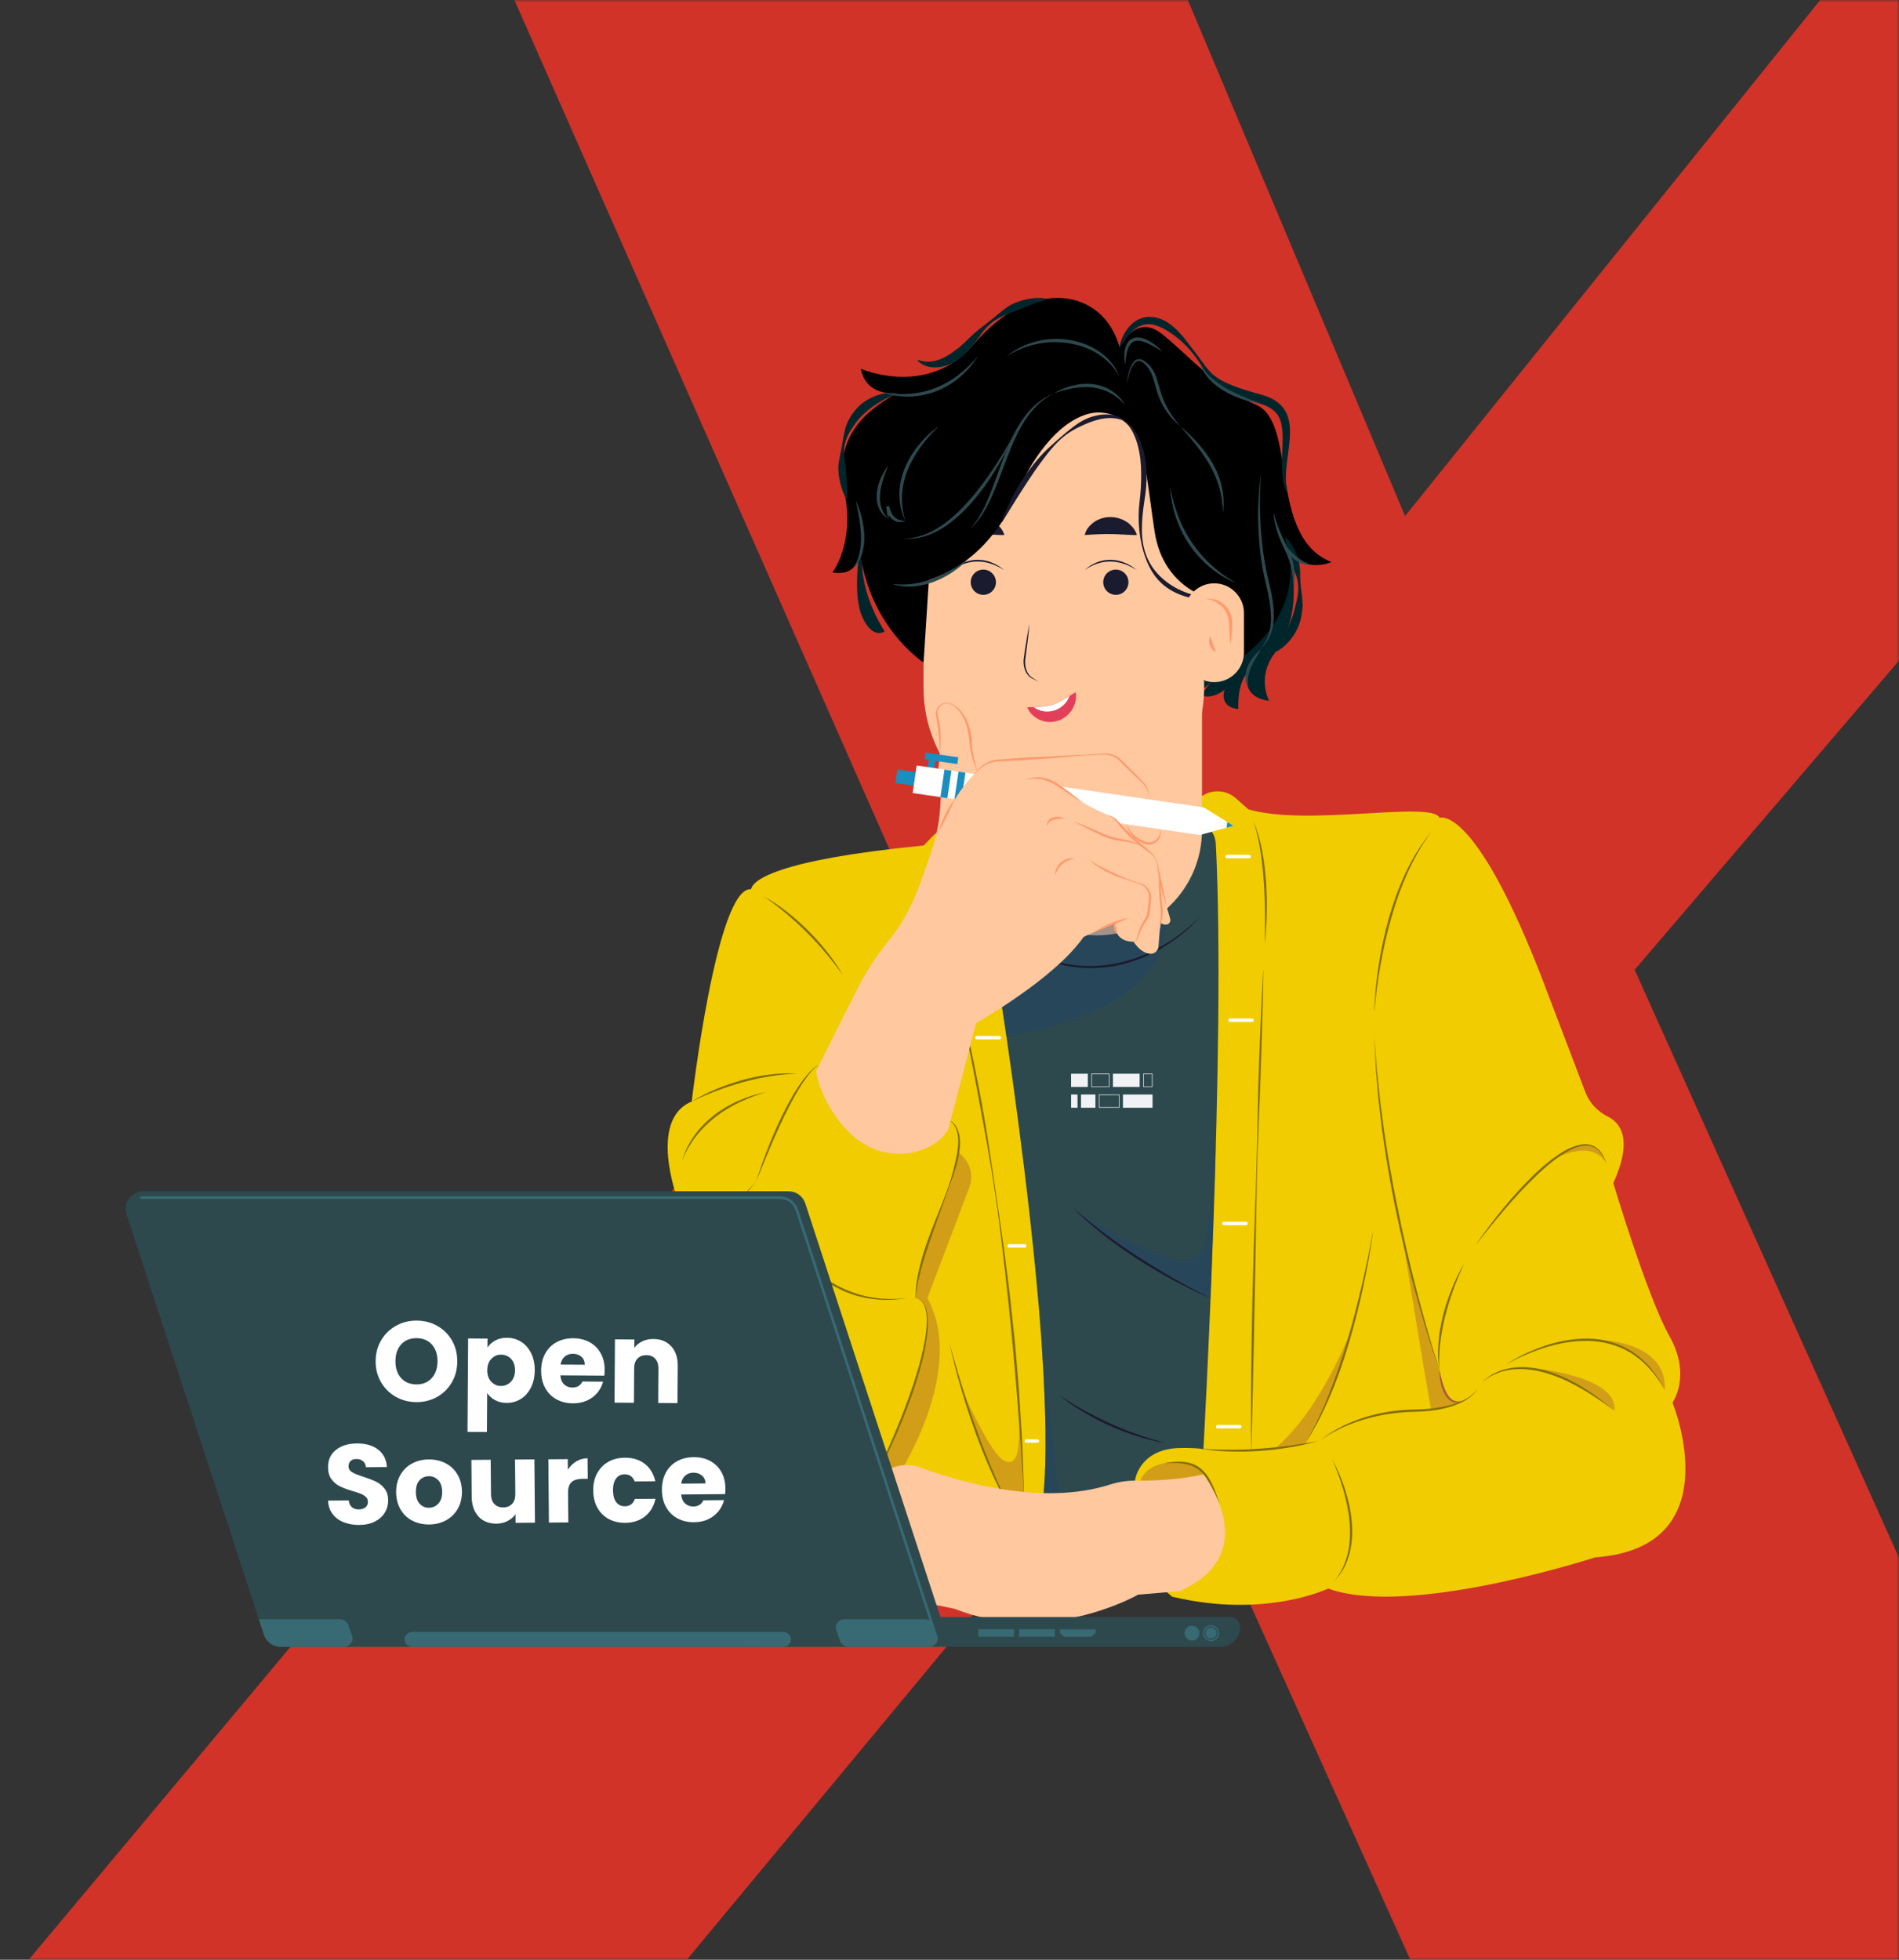<svg width="408" height="421" viewBox="0 0 408 421" fill="none" xmlns="http://www.w3.org/2000/svg">
<rect x="0" y="0" width="408" height="421" fill="#333333" stroke="none"/>
<mask id="mask0_908_182" style="mask-type:alpha" maskUnits="userSpaceOnUse" x="0" y="0" width="408" height="421">
<rect width="408" height="421" fill="#D9D9D9"/>
</mask>
<g mask="url(#mask0_908_182)">
<path d="M216.466 -92H69.887L196.17 193.929L-75 518H67.069L248.319 299.598L346.695 518H490.455L351.206 208.338L608 -92H465.086L301.876 110.862L216.466 -92Z" fill="#D13328"/>
</g>
<path d="M342.76 334.547C342.76 334.547 305.862 346.594 287.551 341.93C287.551 341.93 287.543 341.93 287.535 341.93C286.794 341.74 286.077 341.528 285.408 341.276C285.376 341.268 285.352 341.26 285.352 341.26C285.352 341.26 271.926 347.8 251.85 343.009C251.85 343.009 246.516 339.062 245.247 333.026H179.393C179.393 333.026 151.47 352.086 140.612 318.457C140.612 318.457 132.008 300.454 141.542 282.852L145.647 257.827C145.647 257.827 139.084 240.556 148.617 236.64C148.617 236.64 153.975 190.279 161.374 191.028C161.673 189.192 166.527 184.748 198.437 181.636L200.305 179.721C203.37 176.577 207.924 175.435 212.131 176.703C219.065 178.791 231.419 180.682 248.068 175.908C251.89 174.812 255.419 172.89 258.311 170.975C260.557 169.486 263.535 169.715 265.544 171.503L268.199 173.859C280.94 177.633 307.737 171.929 309.274 175.695C309.274 175.695 316.79 172.409 331.611 210.986L340.625 234.647C341.507 236.955 343.272 238.791 345.486 239.894C348.149 241.218 350.899 244.748 346.621 254.156C346.621 254.156 353.878 278.486 358.684 287.043C363.49 295.6 359.338 301.305 359.338 301.305C359.338 301.305 359.338 301.305 359.338 301.32C359.692 302.203 371.724 332.459 342.76 334.555V334.547Z" fill="#F0CC00"/>
<path d="M258.555 311.296C256.089 310.925 252.685 311.099 252.685 311.099C244.586 311.69 243.837 318.088 243.837 318.088L227.787 324.202L223.619 325.794C225.014 317.449 224.864 304.37 223.848 289.384C223.8 288.667 223.753 287.95 223.698 287.225C223.091 278.905 222.232 270.056 221.232 261.137V261.121C219.75 247.924 217.962 234.576 216.221 222.584C215.054 214.547 213.912 207.125 212.903 200.759C211.745 193.455 210.752 187.553 210.098 183.732C209.657 181.156 211.564 178.768 214.172 178.626L255.356 176.373C258.366 175.995 261.069 178.256 261.218 181.282C263.432 224.341 258.555 311.296 258.555 311.296Z" fill="#2D494E"/>
<path d="M184.869 117.129C184.869 117.129 182.978 127.435 185.248 132.493C187.509 137.552 190.077 135.637 190.077 135.637C190.077 135.637 183.585 126.166 185.61 116.893L184.869 117.129Z" fill="#00262B"/>
<path d="M257.972 139.546L277.19 120.478C277.19 120.478 280.357 131.793 273.904 140.271C269.886 145.55 272.675 150.537 272.675 150.537C272.675 150.537 266.655 150.261 268.073 144.32C268.073 144.32 268.073 144.32 268.065 144.336C267.868 144.675 265.883 146.542 266.048 152.302C266.048 152.302 263.85 152.302 263.109 150.561C262.597 149.339 263.133 148.165 263.133 148.165C261.644 149.355 259.532 150.064 258.059 149.324L260.297 146.282C259.745 146.984 258.027 148.835 254.828 149.67C250.259 150.86 247.588 148.875 247.588 148.875L257.98 139.546H257.972Z" fill="#00262B"/>
<path d="M212.99 151.75V178.311C212.99 190.807 223.123 200.94 235.619 200.94C248.115 200.94 258.248 190.807 258.248 178.311V151.75H212.99Z" fill="#FFC89F"/>
<path d="M228.559 177.878H228.567C245.212 177.878 258.705 164.385 258.705 147.74V110.913C258.705 94.268 245.212 80.775 228.567 80.775H228.559C211.915 80.775 198.422 94.268 198.422 110.913V147.74C198.422 164.385 211.915 177.878 228.559 177.878Z" fill="#FFC89F"/>
<path d="M212.99 173.56V179.658C212.99 179.658 221.964 179.24 228.725 175.545C228.725 175.545 222.351 177.877 212.99 173.56Z" fill="#FF9A6C"/>
<path d="M211.703 127.75C213.18 127.51 214.184 126.118 213.944 124.64C213.704 123.163 212.312 122.159 210.834 122.399C209.357 122.639 208.353 124.031 208.593 125.509C208.833 126.987 210.225 127.99 211.703 127.75Z" fill="#1B1B2F"/>
<path d="M204.591 122.471C205.308 121.754 206.198 121.203 207.152 120.825C208.105 120.446 209.137 120.234 210.169 120.265C210.429 120.25 210.681 120.305 210.941 120.32L211.328 120.36C211.454 120.376 211.58 120.415 211.706 120.439C211.958 120.502 212.21 120.557 212.454 120.62C212.698 120.707 212.935 120.801 213.171 120.896L213.526 121.037L213.865 121.219L214.542 121.581C214.968 121.857 215.377 122.164 215.779 122.464C215.33 122.227 214.905 121.959 214.456 121.739L213.77 121.431L213.431 121.274L213.077 121.164C212.84 121.093 212.604 121.014 212.368 120.935L211.643 120.785C211.524 120.762 211.398 120.73 211.28 120.714L210.91 120.683C210.666 120.667 210.421 120.62 210.169 120.636C209.177 120.596 208.192 120.785 207.246 121.093C207.01 121.164 206.781 121.266 206.545 121.353C206.316 121.455 206.088 121.565 205.867 121.676C205.418 121.904 204.993 122.172 204.591 122.471Z" fill="#1B1B2F"/>
<path d="M240.173 127.75C241.65 127.51 242.654 126.117 242.414 124.64C242.174 123.162 240.782 122.159 239.304 122.399C237.827 122.639 236.823 124.031 237.063 125.508C237.303 126.986 238.695 127.989 240.173 127.75Z" fill="#1B1B2F"/>
<path d="M233.066 122.471C233.783 121.754 234.674 121.203 235.627 120.825C236.58 120.446 237.612 120.234 238.645 120.265C238.905 120.25 239.157 120.305 239.417 120.32L239.803 120.36C239.929 120.376 240.055 120.415 240.181 120.439C240.433 120.502 240.685 120.557 240.93 120.62C241.174 120.707 241.41 120.801 241.647 120.896L242.001 121.037L242.34 121.219L243.018 121.581C243.443 121.857 243.853 122.164 244.255 122.464C243.806 122.227 243.38 121.959 242.931 121.739L242.245 121.431L241.907 121.274L241.552 121.164C241.316 121.093 241.079 121.014 240.843 120.935L240.118 120.785C240 120.762 239.874 120.73 239.756 120.714L239.385 120.683C239.141 120.667 238.897 120.62 238.645 120.636C237.652 120.596 236.667 120.785 235.721 121.093C235.485 121.164 235.257 121.266 235.02 121.353C234.792 121.455 234.563 121.565 234.343 121.676C233.894 121.904 233.468 122.172 233.066 122.471Z" fill="#1B1B2F"/>
<path d="M221.192 133.826C221.106 135 220.972 136.166 220.838 137.332C220.704 138.498 220.546 139.664 220.389 140.822C220.302 141.413 220.207 141.965 220.255 142.54C220.278 143.107 220.412 143.667 220.633 144.195C220.853 144.715 221.192 145.195 221.673 145.503C222.161 145.826 222.658 146.141 223.146 146.472C222.618 146.212 222.106 145.928 221.586 145.66C221.05 145.353 220.656 144.857 220.389 144.313C220.113 143.769 219.971 143.17 219.924 142.572C219.861 141.965 219.963 141.358 220.042 140.783C220.207 139.625 220.381 138.459 220.578 137.3C220.767 136.142 220.972 134.984 221.208 133.834L221.192 133.826Z" fill="#1B1B2F"/>
<path d="M231.081 150.576C230.955 151.183 230.726 151.774 230.403 152.326C229.765 153.429 228.67 154.382 227.307 154.831C225.951 155.28 224.431 155.162 223.272 154.587C222.098 154.02 221.184 153.145 220.688 151.94C221.184 151.908 221.649 151.892 222.083 151.884C222.768 151.869 223.375 151.861 223.926 151.814C224.147 151.814 224.36 151.758 224.565 151.75C224.762 151.711 224.959 151.695 225.14 151.656C225.51 151.585 225.849 151.506 226.18 151.388C226.842 151.167 227.527 150.852 228.331 150.395C228.788 150.135 229.268 149.836 229.796 149.497C230.19 149.245 230.616 148.977 231.089 148.693C231.246 149.339 231.207 149.97 231.089 150.576H231.081Z" fill="#E43F5A"/>
<path d="M229.796 149.497C229.702 149.765 229.584 150.017 229.442 150.269C228.867 151.294 227.858 152.192 226.589 152.609C225.329 153.035 223.911 152.909 222.847 152.365C222.579 152.223 222.319 152.066 222.075 151.892C222.76 151.877 223.367 151.869 223.918 151.821C224.139 151.821 224.352 151.766 224.557 151.758C224.754 151.719 224.951 151.703 225.132 151.664C225.502 151.593 225.841 151.514 226.172 151.396C226.834 151.175 227.519 150.86 228.323 150.403C228.78 150.143 229.261 149.844 229.788 149.505L229.796 149.497Z" fill="white"/>
<path d="M204.591 114.907C204.717 114.277 205.024 113.741 205.387 113.269C205.576 113.032 205.781 112.819 206.001 112.615C206.112 112.512 206.23 112.425 206.348 112.331C206.466 112.244 206.584 112.134 206.71 112.063C207.719 111.409 208.956 111.047 210.201 111.078C210.508 111.062 210.815 111.125 211.123 111.165L211.58 111.244C211.729 111.275 211.871 111.33 212.021 111.378C212.312 111.472 212.596 111.575 212.872 111.693C213.14 111.835 213.392 111.984 213.644 112.15C213.77 112.229 213.888 112.315 214.006 112.402C214.117 112.496 214.227 112.591 214.337 112.701C214.55 112.906 214.755 113.119 214.944 113.339C215.133 113.568 215.283 113.828 215.433 114.088C215.582 114.348 215.7 114.632 215.803 114.923C215.149 114.978 214.613 114.923 214.093 114.9C213.833 114.9 213.581 114.884 213.345 114.868C213.226 114.868 213.108 114.844 212.998 114.829C212.88 114.829 212.762 114.829 212.651 114.829C212.423 114.829 212.21 114.805 211.997 114.781C211.784 114.781 211.572 114.781 211.367 114.766C211.264 114.766 211.162 114.742 211.06 114.742C210.957 114.742 210.863 114.742 210.76 114.742L210.461 114.726C210.366 114.71 210.264 114.71 210.169 114.726C209.381 114.695 208.601 114.726 207.711 114.758C206.813 114.781 205.859 114.86 204.614 114.939L204.591 114.907Z" fill="#1B1B2F"/>
<path d="M233.066 114.907C233.192 114.277 233.5 113.741 233.862 113.269C234.051 113.032 234.256 112.819 234.477 112.615C234.587 112.512 234.705 112.425 234.823 112.331C234.941 112.244 235.06 112.134 235.186 112.063C236.194 111.409 237.431 111.047 238.676 111.078C238.983 111.062 239.291 111.125 239.598 111.165L240.055 111.244C240.205 111.275 240.347 111.33 240.496 111.378C240.788 111.472 241.071 111.575 241.347 111.693C241.615 111.835 241.867 111.984 242.119 112.15C242.245 112.229 242.364 112.315 242.482 112.402C242.592 112.496 242.702 112.591 242.813 112.701C243.025 112.906 243.23 113.119 243.419 113.339C243.609 113.568 243.758 113.828 243.908 114.088C244.058 114.348 244.176 114.632 244.278 114.923C243.624 114.978 243.089 114.923 242.568 114.9C242.308 114.9 242.056 114.884 241.82 114.868C241.702 114.868 241.584 114.844 241.473 114.829C241.355 114.829 241.237 114.829 241.127 114.829C240.898 114.829 240.685 114.805 240.473 114.781C240.26 114.781 240.047 114.781 239.842 114.766C239.74 114.766 239.637 114.742 239.535 114.742C239.433 114.742 239.338 114.742 239.236 114.742L238.936 114.726C238.842 114.71 238.739 114.71 238.645 114.726C237.857 114.695 237.077 114.726 236.186 114.758C235.288 114.781 234.335 114.86 233.09 114.939L233.066 114.907Z" fill="#1B1B2F"/>
<path d="M244.176 93.972C242.364 89.836 237.746 87.661 233.436 89.016C230.198 90.032 226.282 92.743 222.232 98.928C220.806 101.103 219.616 103.451 218.6 105.878C216.78 110.227 211.272 120.785 199.564 124.591L198.437 142.248L198.004 142.051C191.267 136.851 186.587 129.066 185.035 120.265C184.917 119.595 184.806 118.91 184.704 118.216C184.704 118.216 185.019 120.509 183.144 122.124C181.442 123.59 178.85 122.952 178.85 122.952C178.85 122.952 183.695 116.782 181.434 105.759C179.385 95.8 183.672 89.402 192.693 84.486C192.693 84.486 186.106 85.329 184.948 79.222C184.948 79.222 199.398 85.589 209.295 73.88C221.444 59.501 237.037 61.731 240.559 74.676C240.559 74.676 243.876 67.293 249.486 71.627C255.096 75.968 260.691 83.036 269.815 86.928C278.947 90.82 272.234 115.293 286.069 120.746C286.069 120.746 278.639 124.031 276.173 115.805C276.173 115.805 283.887 133.998 258.571 146.235L260.423 128.672C260.423 128.672 249.943 126.639 248.06 114.135C246.61 104.522 246.287 98.786 244.176 93.972Z" fill="black"/>
<path d="M240.465 74.653C240.583 73.999 240.788 73.36 241.04 72.746C241.292 72.123 241.615 71.525 242.001 70.957C242.379 70.382 242.86 69.87 243.404 69.397C243.955 68.932 244.601 68.57 245.318 68.334C246.027 68.089 246.8 68.026 247.532 68.097C248.273 68.16 248.982 68.357 249.636 68.633C250.952 69.192 252.031 70.075 252.985 71.02C253.93 71.982 254.75 73.022 255.545 74.062C256.333 75.11 257.129 76.142 257.901 77.198C258.689 78.238 259.414 79.333 260.312 80.184C260.754 80.625 261.25 80.98 261.754 81.318C262.022 81.476 262.282 81.634 262.55 81.783C262.826 81.925 263.094 82.075 263.377 82.201C265.631 83.265 268.105 83.982 270.571 84.667C271.162 84.832 271.863 85.029 272.517 85.297C273.179 85.565 273.825 85.92 274.416 86.369C275.015 86.818 275.551 87.37 275.96 88.008C276.378 88.638 276.67 89.347 276.851 90.049C277.205 91.459 277.205 92.853 277.111 94.177C277.008 95.509 276.835 96.801 276.662 98.077C276.331 100.63 276.039 103.183 276.543 105.728L276.37 105.783C275.882 104.562 275.629 103.246 275.511 101.93C275.401 100.614 275.401 99.291 275.456 97.983C275.496 96.675 275.582 95.383 275.582 94.122C275.574 92.861 275.503 91.624 275.157 90.529C274.975 89.986 274.747 89.481 274.432 89.048C274.117 88.607 273.731 88.228 273.289 87.905C272.84 87.582 272.328 87.322 271.792 87.094C271.249 86.873 270.689 86.724 270.043 86.519C269.413 86.33 268.79 86.125 268.168 85.904L267.238 85.581L266.316 85.219C265.087 84.73 263.858 84.202 262.7 83.501C261.534 82.816 260.454 81.901 259.619 80.822C258.784 79.743 258.185 78.584 257.452 77.528C256.018 75.385 254.222 73.463 252.173 71.982C251.157 71.241 250.109 70.587 249.022 70.138C248.478 69.917 247.934 69.736 247.383 69.673C246.831 69.602 246.28 69.634 245.744 69.76C244.672 70.012 243.672 70.713 242.828 71.603C241.985 72.502 241.261 73.565 240.646 74.708L240.473 74.653H240.465Z" fill="#00262B"/>
<path d="M241.686 90.521C240.307 89.804 238.763 89.702 237.289 89.891C235.808 90.08 234.382 90.592 232.987 91.199C231.601 91.805 230.206 92.514 228.969 93.452C227.732 94.39 226.645 95.508 225.66 96.706L224.935 97.612L224.234 98.534C223.761 99.141 223.312 99.771 222.855 100.394C222.421 101.032 221.965 101.654 221.547 102.308L220.901 103.27L220.27 104.247C218.569 106.831 216.977 109.486 215.299 112.141L215.204 112.094C216.252 109.132 217.647 106.311 219.293 103.624C220.121 102.285 221.051 101.016 222.028 99.779C223.012 98.55 224.068 97.368 225.219 96.296C226.369 95.225 227.543 94.185 228.748 93.176C229.954 92.176 231.175 91.151 232.586 90.379C233.295 90.001 234.035 89.678 234.815 89.465C235.202 89.347 235.603 89.268 235.997 89.182C236.399 89.118 236.801 89.063 237.211 89.048C238.022 89.008 238.85 89.071 239.63 89.292C240.41 89.505 241.166 89.883 241.749 90.427L241.686 90.513V90.521Z" fill="#1B1B2F"/>
<path d="M261.085 128.727C259.036 128.94 256.94 128.767 254.923 128.207C253.914 127.924 252.93 127.538 252 127.033C251.07 126.537 250.196 125.922 249.431 125.19C247.887 123.724 246.847 121.841 246.138 119.911C245.421 117.972 245.003 115.947 244.783 113.891C244.562 111.834 244.601 109.746 244.846 107.698C245.09 105.681 245.216 103.679 245.184 101.67C245.177 99.669 244.964 97.675 244.467 95.745C244.207 94.784 243.876 93.846 243.427 92.956C242.978 92.073 242.427 91.207 241.686 90.529L241.741 90.435C242.198 90.703 242.584 91.057 242.939 91.435C243.293 91.813 243.624 92.231 243.908 92.664C244.199 93.098 244.459 93.563 244.68 94.035C244.916 94.508 245.106 94.997 245.287 95.485C245.98 97.471 246.28 99.567 246.343 101.639C246.39 103.719 246.177 105.799 245.838 107.824C245.539 109.817 245.326 111.827 245.334 113.851C245.35 115.869 245.665 117.909 246.461 119.777C246.855 120.706 247.367 121.581 247.974 122.377C248.58 123.173 249.282 123.882 250.03 124.512C250.779 125.15 251.598 125.702 252.449 126.198C253.308 126.679 254.222 127.081 255.159 127.412C257.043 128.073 259.036 128.428 261.069 128.625V128.735L261.085 128.727Z" fill="#1B1B2F"/>
<path d="M181.844 107.225C181.536 106.681 181.292 106.114 181.064 105.539C180.843 104.964 180.685 104.365 180.528 103.774C180.378 103.175 180.291 102.561 180.197 101.954C180.118 101.339 180.102 100.717 180.126 100.102C180.228 98.857 180.536 97.636 180.772 96.439C180.985 95.233 181.166 94.035 181.442 92.806C181.513 92.499 181.576 92.192 181.678 91.892C181.773 91.593 181.852 91.278 181.986 90.994C182.112 90.703 182.246 90.411 182.387 90.127C182.545 89.852 182.71 89.568 182.876 89.3C183.569 88.221 184.444 87.22 185.492 86.456C186.54 85.699 187.714 85.124 188.935 84.769C190.156 84.431 191.417 84.242 192.678 84.407L192.693 84.588C191.559 85.037 190.487 85.526 189.479 86.093C188.478 86.66 187.54 87.291 186.674 87.992C185.807 88.685 184.98 89.434 184.27 90.301L183.758 90.97C183.585 91.199 183.451 91.443 183.278 91.672C182.97 92.152 182.632 92.633 182.372 93.153C182.08 93.665 181.867 94.217 181.678 94.776C181.529 95.351 181.379 95.926 181.355 96.517C181.237 97.699 181.513 98.897 181.647 100.055C181.741 100.638 181.781 101.221 181.812 101.804C181.875 102.387 181.891 102.978 181.93 103.569C181.986 104.16 182.001 104.751 182.025 105.358C182.056 105.957 182.072 106.563 182.025 107.194L181.852 107.241L181.844 107.225Z" fill="#00262B"/>
<path d="M254.482 140.152C254.482 143.681 257.343 146.542 260.872 146.542C264.401 146.542 267.262 143.681 267.262 140.152V131.706C267.262 128.176 264.401 125.316 260.872 125.316C257.343 125.316 254.482 128.176 254.482 131.706V140.152Z" fill="#FFC89F"/>
<path d="M259.146 128.649C259.682 128.578 260.242 128.609 260.793 128.728C261.337 128.862 261.865 129.082 262.337 129.389C263.299 129.996 264.055 130.95 264.433 132.037C264.614 132.581 264.733 133.156 264.733 133.731C264.733 134.29 264.709 134.81 264.677 135.354C264.622 136.433 264.544 137.505 264.394 138.584C264.244 137.505 264.165 136.433 264.11 135.354C264.071 134.818 264.079 134.267 264.039 133.747C264.024 133.242 263.913 132.746 263.748 132.273C263.598 131.793 263.354 131.351 263.054 130.942C262.763 130.532 262.416 130.162 262.014 129.846C261.612 129.539 261.171 129.263 260.683 129.066C260.202 128.869 259.682 128.743 259.146 128.649Z" fill="#FF9A6C"/>
<path d="M261.226 140.129C260.911 139.995 260.659 139.766 260.446 139.514C260.234 139.262 260.068 138.97 259.95 138.655C259.832 138.348 259.769 138.017 259.769 137.686C259.769 137.355 259.816 137.024 259.966 136.709C260.115 137.016 260.218 137.308 260.328 137.584L260.628 138.403L260.927 139.222C261.029 139.506 261.132 139.79 261.219 140.121L261.226 140.129Z" fill="#FF9A6C"/>
<path d="M276.291 115.451C277.111 116.271 277.694 117.248 278.19 118.256C278.434 118.768 278.647 119.288 278.821 119.816C279.01 120.344 279.144 120.896 279.222 121.455C279.38 122.582 279.309 123.724 279.38 124.835C279.443 125.946 279.601 127.034 279.742 128.16L279.829 129.011C279.845 129.295 279.853 129.579 279.861 129.87C279.868 130.154 279.837 130.445 279.821 130.729C279.805 131.013 279.766 131.296 279.719 131.588C279.648 132.163 279.514 132.722 279.388 133.29C279.222 133.841 279.049 134.401 278.797 134.928C278.568 135.464 278.261 135.961 277.962 136.457C277.623 136.93 277.3 137.41 276.898 137.828C276.709 138.041 276.512 138.253 276.307 138.45C276.094 138.647 275.874 138.829 275.661 139.018C275.448 139.207 275.212 139.372 274.976 139.53C274.739 139.687 274.495 139.837 274.251 139.979L274.125 139.845C275.275 137.899 276.307 136.11 277.024 134.172C277.229 133.699 277.387 133.211 277.584 132.73C277.741 132.242 277.93 131.753 278.056 131.249C278.127 130.997 278.198 130.745 278.245 130.485C278.301 130.225 278.371 129.972 278.427 129.712C278.482 129.452 278.537 129.192 278.608 128.932L278.765 128.137C278.962 127.073 279.002 125.97 278.813 124.906C278.631 123.835 278.135 122.826 277.773 121.825C277.584 121.321 277.434 120.817 277.292 120.297C277.15 119.785 277.008 119.265 276.874 118.745C276.599 117.705 276.339 116.657 276.142 115.538L276.299 115.451H276.291Z" fill="#00262B"/>
<path d="M224.84 64.386C223.532 64.788 222.287 65.206 221.058 65.662C220.452 65.899 219.845 66.127 219.246 66.387C219.096 66.451 218.947 66.513 218.797 66.569C218.647 66.632 218.506 66.703 218.348 66.766C218.049 66.9 217.741 67.002 217.442 67.12C216.843 67.372 216.205 67.577 215.598 67.853C215.291 67.987 214.984 68.121 214.692 68.271C214.4 68.436 214.117 68.602 213.833 68.783C213.691 68.877 213.55 68.964 213.416 69.058C213.282 69.161 213.156 69.263 213.029 69.374C212.777 69.586 212.525 69.807 212.281 70.035C212.029 70.248 211.824 70.516 211.603 70.768C211.383 71.02 211.178 71.28 210.965 71.532C210.563 72.06 210.209 72.628 209.807 73.148C209.405 73.691 208.956 74.243 208.515 74.779C208.034 75.291 207.561 75.811 207.033 76.291C206.498 76.756 205.946 77.221 205.316 77.584C204.087 78.332 202.653 78.884 201.156 78.923C199.674 78.971 198.13 78.537 197.145 77.466L197.255 77.324C198.508 77.812 199.808 77.789 200.974 77.505C201.565 77.363 202.133 77.142 202.684 76.882L202.889 76.788L203.086 76.67L203.488 76.441C203.622 76.362 203.756 76.299 203.89 76.213L204.276 75.945C204.804 75.622 205.292 75.212 205.804 74.842C206.064 74.661 206.293 74.424 206.537 74.219C206.781 74.007 207.033 73.802 207.27 73.581C207.735 73.116 208.184 72.659 208.68 72.202C208.932 71.966 209.192 71.73 209.452 71.501C209.72 71.272 209.964 71.036 210.24 70.823C210.8 70.414 211.328 69.972 211.871 69.555C212.147 69.35 212.415 69.145 212.683 68.924L213.077 68.602C213.219 68.499 213.345 68.397 213.486 68.294C213.754 68.082 214.014 67.861 214.274 67.632C214.534 67.404 214.81 67.207 215.078 66.978C215.606 66.521 216.181 66.127 216.764 65.741C217.064 65.552 217.379 65.403 217.686 65.253C217.844 65.174 218.001 65.103 218.159 65.032L218.655 64.851C219.309 64.599 219.987 64.425 220.664 64.276C221.35 64.142 222.043 64.039 222.744 64.024C223.438 63.992 224.147 64.024 224.832 64.181V64.362L224.84 64.386Z" fill="#00262B"/>
<path d="M189.132 84.108C190.101 84.352 191.078 84.51 192.055 84.581C193.032 84.675 194.017 84.675 194.994 84.628C196.948 84.517 198.878 84.147 200.699 83.446C201.613 83.115 202.503 82.705 203.346 82.225C203.779 82.004 204.189 81.728 204.607 81.476L205.205 81.059C205.41 80.925 205.607 80.783 205.804 80.625C207.364 79.436 208.791 78.064 210.098 76.56C209.019 78.23 207.703 79.774 206.159 81.067C205.781 81.405 205.371 81.689 204.969 81.996C204.544 82.272 204.134 82.571 203.693 82.816C202.826 83.336 201.904 83.761 200.951 84.124C199.052 84.833 197.027 85.187 195.01 85.187C192.993 85.187 190.976 84.856 189.124 84.1L189.132 84.108Z" fill="#2D494E"/>
<path d="M183.018 122.219C183.475 121.754 183.814 121.211 184.066 120.635C184.326 120.06 184.523 119.461 184.657 118.847C184.798 118.232 184.885 117.61 184.932 116.987L184.987 116.042L184.972 115.096C184.98 114.781 184.956 114.466 184.924 114.151L184.854 113.205C184.767 112.575 184.688 111.945 184.594 111.307C184.467 110.676 184.381 110.046 184.247 109.416C184.113 108.785 183.979 108.155 183.869 107.509C184.129 108.1 184.357 108.714 184.594 109.321C184.806 109.936 184.972 110.566 185.145 111.196C185.311 111.827 185.405 112.481 185.531 113.119L185.634 114.096C185.665 114.419 185.705 114.75 185.697 115.081C185.752 116.396 185.594 117.736 185.2 119.004C185.011 119.643 184.72 120.249 184.373 120.809C184.018 121.368 183.569 121.88 183.018 122.227V122.219Z" fill="#2D494E"/>
<path d="M207.947 120.123C206.947 121.226 205.773 122.163 204.52 122.991C203.898 123.408 203.244 123.778 202.582 124.125C201.912 124.464 201.219 124.763 200.517 125.031C199.107 125.543 197.618 125.906 196.113 125.993C194.608 126.095 193.087 125.922 191.669 125.457C193.15 125.622 194.616 125.63 196.058 125.433C196.775 125.331 197.492 125.205 198.193 125.008C198.894 124.826 199.588 124.614 200.273 124.354C201.636 123.857 202.952 123.219 204.236 122.51C205.513 121.793 206.758 120.997 207.955 120.123H207.947Z" fill="#2D494E"/>
<path d="M226.4 84.494C223.785 85.817 221.728 87.968 220.176 90.387C219.396 91.601 218.718 92.877 218.112 94.193C217.497 95.501 216.945 96.848 216.425 98.203C215.362 100.906 214.416 103.672 213.226 106.358C212.636 107.698 211.982 109.022 211.202 110.266C210.406 111.503 209.508 112.685 208.397 113.639C209.397 112.575 210.217 111.37 210.902 110.093C211.595 108.825 212.171 107.493 212.714 106.146C213.786 103.451 214.7 100.677 215.756 97.951C216.827 95.233 218.017 92.515 219.711 90.088C220.554 88.874 221.531 87.748 222.65 86.787C223.777 85.841 225.037 85.037 226.4 84.509V84.494Z" fill="#2D494E"/>
<path d="M226.4 84.494C227.023 84.155 227.669 83.847 228.315 83.54C228.993 83.312 229.662 83.044 230.356 82.863C230.71 82.784 231.057 82.713 231.42 82.642C231.601 82.611 231.774 82.563 231.955 82.547L232.499 82.5C232.861 82.477 233.224 82.429 233.586 82.445L234.681 82.508C234.863 82.508 235.044 82.555 235.225 82.587L235.761 82.689C236.123 82.745 236.47 82.863 236.817 82.981C236.99 83.044 237.163 83.099 237.337 83.162L237.833 83.398L238.33 83.635L238.794 83.926C240.024 84.706 241.079 85.77 241.725 87.046C240.827 85.943 239.724 85.061 238.511 84.415C237.297 83.769 235.966 83.375 234.611 83.225L233.586 83.154C233.247 83.13 232.901 83.178 232.554 83.186L232.034 83.201C231.861 83.201 231.695 83.249 231.522 83.264C231.183 83.32 230.836 83.367 230.49 83.406C230.143 83.446 229.812 83.564 229.465 83.627L228.441 83.863C227.771 84.076 227.102 84.297 226.408 84.486L226.4 84.494Z" fill="#2D494E"/>
<path d="M277.962 126.34C277.851 124.921 277.749 123.511 277.457 122.148C277.174 120.785 276.701 119.493 276.086 118.224C275.795 117.586 275.48 116.948 275.196 116.294C274.912 115.64 274.645 114.97 274.432 114.284C273.991 112.921 273.707 111.511 273.573 110.093C274.006 111.456 274.432 112.795 274.968 114.095C275.496 115.395 276.134 116.64 276.748 117.925C277.04 118.579 277.331 119.24 277.552 119.934L277.71 120.454C277.757 120.627 277.796 120.808 277.836 120.982C277.875 121.163 277.922 121.336 277.954 121.51L278.025 122.045C278.214 123.479 278.159 124.921 277.97 126.332L277.962 126.34Z" fill="#2D494E"/>
<path d="M265.796 125.316C263.716 124.567 261.809 123.385 260.084 121.983C258.366 120.58 256.838 118.918 255.585 117.082C254.324 115.246 253.331 113.221 252.63 111.118C251.929 109.006 251.527 106.815 251.393 104.617C251.803 106.784 252.386 108.896 253.158 110.928C253.56 111.937 253.985 112.938 254.505 113.891C254.75 114.379 255.025 114.844 255.293 115.309C255.585 115.766 255.861 116.231 256.176 116.672C257.389 118.469 258.839 120.1 260.446 121.557C261.258 122.282 262.101 122.968 262.991 123.598C263.874 124.236 264.811 124.812 265.788 125.316H265.796Z" fill="#2D494E"/>
<path d="M241.757 78.285C241.521 77.229 241.473 76.118 241.71 75.015C241.828 74.463 242.041 73.912 242.411 73.431C242.773 72.942 243.38 72.604 243.987 72.517C244.601 72.43 245.192 72.549 245.728 72.714C246.256 72.919 246.768 73.147 247.233 73.447C248.171 74.03 248.998 74.739 249.739 75.527C248.809 74.975 247.903 74.408 246.957 73.943C246.027 73.494 245.011 73.092 244.097 73.226C243.648 73.289 243.238 73.502 242.939 73.864C242.632 74.219 242.419 74.676 242.253 75.156C241.946 76.133 241.82 77.205 241.757 78.277V78.285Z" fill="#2D494E"/>
<path d="M240.544 80.987C240.024 79.947 239.33 79.002 238.526 78.182C237.739 77.347 236.832 76.622 235.871 76.016C233.941 74.794 231.735 74.062 229.473 73.723C227.212 73.368 224.896 73.447 222.65 73.92C221.531 74.164 220.428 74.503 219.356 74.944C218.285 75.377 217.253 75.913 216.284 76.559C218.056 75.039 220.239 73.983 222.516 73.376C224.801 72.769 227.228 72.651 229.576 73.006C230.75 73.187 231.908 73.478 233.027 73.888C234.138 74.322 235.209 74.85 236.186 75.535C238.14 76.882 239.748 78.773 240.544 80.98V80.987Z" fill="#2D494E"/>
<path d="M190.873 111.464C189.912 110.983 189.195 110.061 188.777 109.045C188.683 108.785 188.604 108.525 188.525 108.257L188.383 107.445C188.352 106.894 188.328 106.342 188.399 105.806C188.423 105.531 188.454 105.263 188.525 105.003L188.699 104.207C188.77 103.947 188.872 103.695 188.959 103.443C189.053 103.191 189.132 102.931 189.242 102.694C189.479 102.214 189.699 101.725 189.967 101.268C190.259 100.819 190.542 100.37 190.85 99.944C190.676 100.449 190.479 100.937 190.282 101.426C190.093 101.914 189.951 102.418 189.762 102.899C189.621 103.395 189.479 103.892 189.353 104.388C189.274 104.892 189.124 105.389 189.108 105.893C188.99 106.894 189.03 107.918 189.305 108.879C189.597 109.833 190.085 110.755 190.865 111.479L190.873 111.464Z" fill="#2D494E"/>
<path d="M194.529 111.944C194.088 112.133 193.584 112.204 193.087 112.133C192.591 112.07 192.087 111.858 191.685 111.519C191.283 111.18 190.984 110.739 190.779 110.274C190.676 110.045 190.613 109.801 190.535 109.565C190.487 109.32 190.448 109.076 190.408 108.832L191.047 108.761C191.047 109.21 191.047 109.659 191.015 110.101C190.992 110.55 190.952 110.999 190.881 111.448C190.755 111.007 190.661 110.565 190.59 110.124C190.511 109.683 190.448 109.242 190.401 108.793L191.039 108.722C191.094 108.934 191.157 109.147 191.212 109.368C191.299 109.573 191.354 109.785 191.441 109.974C191.614 110.368 191.842 110.715 192.126 111.022C192.418 111.314 192.78 111.542 193.19 111.692C193.599 111.842 194.057 111.921 194.537 111.929L194.529 111.944Z" fill="#2D494E"/>
<path d="M201.723 91.561C200.312 92.884 199.044 94.326 197.909 95.863C196.783 97.399 195.806 99.046 195.089 100.795C194.718 101.662 194.427 102.568 194.214 103.49C194.088 103.947 194.025 104.412 193.938 104.876C193.891 105.349 193.82 105.814 193.804 106.287C193.765 106.76 193.796 107.232 193.789 107.705C193.828 108.178 193.836 108.658 193.922 109.123C194.025 110.077 194.277 110.999 194.521 111.936C194.127 111.054 193.773 110.14 193.568 109.186C193.442 108.714 193.395 108.225 193.316 107.737C193.276 107.248 193.229 106.76 193.237 106.263C193.213 105.278 193.339 104.293 193.536 103.324C193.741 102.363 194.033 101.418 194.411 100.504C194.797 99.597 195.238 98.723 195.75 97.88C196.27 97.045 196.838 96.249 197.46 95.5C198.705 93.995 200.116 92.632 201.723 91.545V91.561Z" fill="#2D494E"/>
<path d="M217.749 93.484C216.654 96.092 215.33 98.613 213.849 101.024C212.368 103.443 210.697 105.76 208.83 107.903C207.876 108.967 206.892 109.999 205.828 110.944C204.748 111.882 203.622 112.764 202.4 113.513C201.187 114.269 199.863 114.868 198.492 115.278C197.114 115.664 195.68 115.861 194.269 115.735C195.687 115.695 197.074 115.435 198.382 114.939C199.69 114.466 200.935 113.812 202.093 113.04C204.402 111.48 206.442 109.534 208.286 107.422C209.224 106.382 210.091 105.271 210.941 104.152C211.792 103.034 212.596 101.883 213.384 100.709C214.164 99.535 214.92 98.346 215.645 97.14C216.386 95.942 217.079 94.713 217.757 93.468L217.749 93.484Z" fill="#2D494E"/>
<path d="M270.91 139.458C270.563 140.168 270.138 140.814 269.752 141.468C269.366 142.122 268.995 142.776 268.719 143.461C268.428 144.139 268.231 144.848 268.144 145.573C268.058 146.305 268.097 147.054 268.215 147.834C267.813 147.156 267.593 146.361 267.577 145.549C267.553 144.738 267.742 143.926 268.05 143.177C268.365 142.437 268.79 141.759 269.287 141.145C269.775 140.53 270.327 139.979 270.91 139.458Z" fill="#2D494E"/>
<path d="M270.949 101.749C270.674 104.948 270.634 108.163 270.768 111.362C270.902 114.561 271.209 117.752 271.753 120.896C271.911 121.676 272.045 122.464 272.21 123.244C272.391 124.024 272.557 124.796 272.746 125.584C272.943 126.364 273.116 127.16 273.25 127.955C273.392 128.751 273.518 129.555 273.589 130.366C273.739 131.982 273.739 133.652 273.313 135.244C272.903 136.851 271.958 138.238 270.91 139.443C271.343 138.766 271.777 138.088 272.115 137.371C272.454 136.654 272.706 135.905 272.864 135.133C273.171 133.597 273.108 131.997 272.919 130.429C272.73 128.854 272.407 127.293 272.052 125.741L271.524 123.378C271.359 122.59 271.233 121.786 271.091 120.99C270.579 117.799 270.343 114.577 270.311 111.354C270.295 110.55 270.319 109.747 270.327 108.935C270.358 108.131 270.39 107.328 270.445 106.524C270.555 104.917 270.689 103.317 270.949 101.726V101.749Z" fill="#2D494E"/>
<path d="M281.767 121.337C281.027 121.423 280.27 121.266 279.577 120.99C278.876 120.714 278.23 120.304 277.662 119.808C277.111 119.296 276.622 118.713 276.26 118.067C276.055 117.752 275.929 117.405 275.771 117.066C275.645 116.719 275.535 116.365 275.448 116.01C275.685 116.302 275.874 116.609 276.079 116.901L276.402 117.326C276.504 117.468 276.607 117.618 276.725 117.744C277.158 118.295 277.647 118.792 278.151 119.264C279.191 120.178 280.373 120.903 281.775 121.329L281.767 121.337Z" fill="#2D494E"/>
<path d="M253.591 91.561C254.962 92.704 256.255 93.948 257.444 95.296C258.634 96.635 259.714 98.093 260.612 99.669C261.494 101.245 262.18 102.954 262.542 104.727C262.92 106.5 262.991 108.32 262.771 110.093C262.692 108.304 262.456 106.547 261.991 104.853C261.526 103.159 260.84 101.544 259.974 100.015C259.123 98.487 258.09 97.045 257.003 95.65C255.908 94.256 254.742 92.916 253.584 91.561H253.591Z" fill="#2D494E"/>
<path d="M242.056 82.8C242.135 81.815 242.301 80.83 242.568 79.869C242.702 79.388 242.868 78.915 243.104 78.458C243.341 78.017 243.632 77.552 244.136 77.284C244.389 77.158 244.696 77.111 244.972 77.158C245.255 77.205 245.507 77.324 245.736 77.465C246.169 77.757 246.571 78.072 246.926 78.458C247.643 79.215 248.115 80.168 248.454 81.121C248.777 82.083 249.029 83.036 249.305 83.974C249.447 84.439 249.597 84.903 249.77 85.353C249.936 85.809 250.125 86.259 250.329 86.692C251.149 88.449 252.299 90.056 253.584 91.561C252.055 90.301 250.708 88.764 249.762 86.968C249.282 86.077 248.911 85.132 248.612 84.178C248.297 83.225 248.084 82.256 247.784 81.334C247.501 80.412 247.099 79.546 246.508 78.813C246.209 78.45 245.854 78.112 245.492 77.828C245.121 77.568 244.68 77.434 244.294 77.623C243.9 77.796 243.593 78.19 243.349 78.6C243.104 79.018 242.915 79.467 242.758 79.932C242.442 80.861 242.214 81.823 242.048 82.8H242.056Z" fill="#2D494E"/>
<path d="M257.964 78.285C258.248 78.899 258.634 79.443 259.068 79.947C259.28 80.199 259.509 80.436 259.737 80.672C259.989 80.893 260.21 81.137 260.47 81.342C261.471 82.201 262.574 82.949 263.74 83.572C264.299 83.918 264.914 84.186 265.505 84.493C266.104 84.785 266.726 85.029 267.333 85.313L269.2 86.054C269.83 86.282 270.469 86.511 271.091 86.771C270.421 86.668 269.76 86.526 269.09 86.392C268.436 86.227 267.782 86.038 267.128 85.841C266.482 85.62 265.852 85.376 265.213 85.116C264.599 84.824 263.968 84.557 263.377 84.202C263.086 84.029 262.779 83.871 262.495 83.674L261.644 83.099C261.1 82.673 260.565 82.248 260.084 81.752C259.832 81.515 259.619 81.247 259.391 80.987C259.178 80.712 258.965 80.444 258.784 80.152C258.414 79.577 258.098 78.947 257.964 78.277V78.285Z" fill="#2D494E"/>
<g style="mix-blend-mode:multiply" opacity="0.4">
<path d="M249.999 314.376C249.999 314.376 242.718 315.314 245.027 323.374C247.335 331.435 258.547 316.74 258.547 316.74C258.547 316.74 256.396 313.163 249.991 314.368L249.999 314.376Z" fill="#A65B3C"/>
</g>
<g style="mix-blend-mode:multiply" opacity="0.4">
<path d="M346.865 303.046C346.865 303.046 338.466 295.269 329.302 293.89C329.302 293.89 347.708 295.576 346.865 303.046Z" fill="#A65B3C"/>
</g>
<g style="mix-blend-mode:multiply" opacity="0.4">
<path d="M357.715 298.657C357.715 298.657 352.365 287.468 342.012 287.792C342.012 287.792 358.172 287.303 357.715 298.657Z" fill="#A65B3C"/>
</g>
<g style="mix-blend-mode:multiply" opacity="0.4">
<path d="M345.108 249.901C345.108 249.901 343.335 241.841 333.746 249.066C333.746 249.066 341.862 244.315 345.108 249.901Z" fill="#A65B3C"/>
</g>
<g style="mix-blend-mode:multiply" opacity="0.4">
<path d="M314.568 300.847C314.568 300.847 310.408 303.574 309.258 294.308C309.258 294.308 302.757 273.972 301.253 265.328C301.253 265.328 306.114 295.962 307.501 302.809C307.501 302.809 312.079 302.281 314.568 300.84V300.847Z" fill="#A65B3C"/>
</g>
<g style="mix-blend-mode:multiply" opacity="0.4">
<path d="M280.349 310.192C280.349 310.192 288.086 297.924 290.521 285.16C290.521 285.16 283.981 302.802 273.928 311.169L280.341 310.192H280.349Z" fill="#A65B3C"/>
</g>
<g style="mix-blend-mode:multiply" opacity="0.4">
<path d="M230.443 259.365C230.348 259.278 230.261 259.191 230.167 259.104C230.167 259.104 230.261 259.199 230.443 259.365Z" fill="#1F4168"/>
</g>
<g style="mix-blend-mode:multiply" opacity="0.4">
<path d="M259.13 266.314C258.61 269.576 255.309 271.593 252.165 270.592C239.692 266.629 231.853 260.68 230.442 259.365C242.71 271.16 260.084 278.881 260.084 278.881L260.312 273.035L261.242 245.135C261.242 245.135 260.58 257.198 259.123 266.314H259.13Z" fill="#1F4168"/>
</g>
<g style="mix-blend-mode:multiply" opacity="0.4">
<path d="M216.213 222.592C215.047 214.555 213.904 207.133 212.896 200.766L250.054 194.51C254.143 215.926 222.642 221.646 216.213 222.584V222.592Z" fill="#1F4168"/>
</g>
<g style="mix-blend-mode:multiply" opacity="0.4">
<path d="M223.611 325.793C225.006 317.449 224.856 304.37 223.84 289.383C223.792 288.666 223.745 287.949 223.69 287.225L227.779 324.202L223.611 325.793Z" fill="#1F4168"/>
</g>
<g style="mix-blend-mode:multiply" opacity="0.4">
<path d="M196.727 278.88C203.078 280.054 196.57 301.572 186.311 320.672L192.425 317.914C192.425 317.914 207.995 294.686 199.241 278.88L208.255 255.109C209.295 252.359 208.318 249.255 205.883 247.6C204.441 256.149 197.689 267.219 196.727 278.88Z" fill="#A65B3C"/>
</g>
<g style="mix-blend-mode:multiply" opacity="0.4">
<path d="M207.522 300.382C207.522 300.382 213.455 318.749 218.301 326.321L220.003 320.514L218.994 304.842C218.994 304.842 219.089 310.405 218.505 312.319C217.828 314.518 216.37 314.541 214.913 313.17C212.115 310.546 207.522 300.382 207.522 300.382Z" fill="#A65B3C"/>
</g>
<path d="M162.406 253.895C161.452 255.045 160.499 256.188 159.561 257.346C159.089 257.921 158.616 258.497 158.151 259.08C157.686 259.663 157.213 260.238 156.756 260.821C155.827 261.987 154.905 263.153 153.999 264.335L152.636 266.108L151.296 267.896C150.839 268.487 150.414 269.094 149.973 269.693C149.531 270.292 149.09 270.898 148.672 271.505L147.388 273.333L146.143 275.185C145.718 275.791 145.34 276.437 144.93 277.06L144.323 277.997C144.126 278.313 143.945 278.636 143.748 278.951L143.173 279.904C142.984 280.219 142.787 280.542 142.613 280.873C142.259 281.527 141.904 282.181 141.542 282.835C142.755 280.109 144.236 277.501 145.82 274.972C147.404 272.435 149.137 270 150.91 267.597C152.691 265.202 154.558 262.869 156.473 260.577C158.387 258.284 160.357 256.046 162.422 253.887L162.406 253.895Z" fill="#A65B3C"/>
<path d="M176.147 228.667C176.005 228.714 175.871 228.793 175.745 228.871C175.611 228.942 175.501 229.053 175.383 229.139C175.257 229.226 175.154 229.336 175.044 229.431C174.934 229.533 174.816 229.628 174.713 229.738C174.508 229.959 174.295 230.171 174.106 230.408L173.539 231.109C172.814 232.078 172.144 233.079 171.53 234.119L171.073 234.899C170.915 235.159 170.766 235.419 170.624 235.687L169.765 237.278L168.946 238.902L168.536 239.713C168.402 239.981 168.284 240.265 168.15 240.533C167.638 241.628 167.11 242.715 166.637 243.834C166.148 244.937 165.652 246.048 165.195 247.167C164.242 249.397 163.343 251.65 162.406 253.888C162.776 252.729 163.186 251.587 163.572 250.437L163.871 249.578L164.194 248.727L164.84 247.025C165.258 245.882 165.747 244.772 166.211 243.653C166.676 242.526 167.196 241.431 167.708 240.328C167.842 240.052 167.961 239.776 168.102 239.508L168.52 238.697C168.796 238.153 169.064 237.609 169.355 237.074L170.253 235.482C170.545 234.946 170.892 234.442 171.207 233.922C171.861 232.89 172.578 231.905 173.358 230.967L173.972 230.29C174.177 230.069 174.414 229.864 174.626 229.651C175.091 229.257 175.564 228.848 176.147 228.667Z" fill="#846E00"/>
<path d="M148.602 236.633C150.28 235.601 152.053 234.726 153.873 233.962C155.693 233.197 157.568 232.559 159.467 232.023C159.948 231.897 160.42 231.756 160.901 231.653L162.351 231.33C162.831 231.228 163.328 231.157 163.808 231.07L164.541 230.944C164.785 230.905 165.03 230.889 165.274 230.857L166.747 230.692L168.229 230.613L168.969 230.582L169.71 230.597C170.206 230.597 170.695 230.621 171.183 230.637C170.695 230.668 170.198 230.7 169.71 230.731L168.977 230.771L168.244 230.857L166.779 231.015L165.329 231.236C163.399 231.559 161.484 231.96 159.601 232.496C157.71 233.016 155.85 233.623 154.015 234.316L152.644 234.852C152.194 235.041 151.737 235.222 151.28 235.419C150.374 235.798 149.484 236.207 148.594 236.641L148.602 236.633Z" fill="#846E00"/>
<path d="M164.06 192.54C165.833 193.509 167.512 194.667 169.103 195.912C170.703 197.157 172.223 198.505 173.657 199.939C174.02 200.293 174.366 200.663 174.713 201.034C175.06 201.404 175.414 201.759 175.745 202.153C176.407 202.925 177.077 203.681 177.691 204.485L178.156 205.084C178.314 205.281 178.471 205.486 178.613 205.69L179.488 206.927C179.787 207.337 180.047 207.77 180.315 208.196C180.583 208.621 180.851 209.055 181.111 209.488C179.905 207.865 178.7 206.25 177.392 204.721C176.1 203.177 174.729 201.704 173.311 200.285C171.9 198.851 170.403 197.512 168.867 196.212C167.322 194.92 165.739 193.675 164.06 192.54Z" fill="#846E00"/>
<path d="M258.248 196.472C255.9 199.269 253.016 201.602 249.888 203.508C246.752 205.407 243.278 206.762 239.677 207.487C237.865 207.826 236.029 207.968 234.193 207.968L232.814 207.928C232.357 207.897 231.9 207.85 231.443 207.81C231.215 207.787 230.986 207.771 230.758 207.739L230.08 207.629C229.631 207.55 229.174 207.487 228.725 207.393C227.834 207.172 226.928 206.999 226.062 206.707C225.628 206.573 225.179 206.447 224.754 206.297L223.469 205.809L222.831 205.565L222.209 205.281L220.964 204.706C220.144 204.312 219.349 203.847 218.553 203.414L219.79 204.005L220.404 204.304C220.609 204.406 220.814 204.501 221.027 204.588L222.287 205.108L222.918 205.368L223.564 205.588L224.848 206.037C225.282 206.171 225.723 206.282 226.156 206.408C227.023 206.676 227.921 206.825 228.804 207.022C229.245 207.109 229.702 207.156 230.151 207.227L230.821 207.33C231.041 207.361 231.27 207.369 231.498 207.393C231.947 207.424 232.396 207.471 232.853 207.503L234.209 207.527C236.013 207.511 237.825 207.353 239.598 207.007C241.371 206.668 243.12 206.164 244.814 205.525C246.508 204.887 248.139 204.083 249.715 203.185C251.291 202.287 252.796 201.255 254.222 200.136C255.664 199.025 257.019 197.804 258.264 196.472H258.248Z" fill="#1B1A2E"/>
<path d="M260.084 278.881C257.318 277.715 254.616 276.383 251.968 274.957C249.321 273.531 246.737 271.994 244.207 270.363C241.678 268.74 239.236 266.975 236.872 265.116C234.5 263.264 232.278 261.231 230.167 259.096C230.734 259.585 231.301 260.081 231.861 260.577C232.144 260.822 232.42 261.082 232.704 261.318L233.578 262.027C234.161 262.5 234.729 262.989 235.32 263.445L237.1 264.816C237.4 265.045 237.691 265.273 237.999 265.486L238.905 266.148C239.511 266.581 240.11 267.038 240.733 267.448L242.584 268.725L244.467 269.954C246.981 271.585 249.542 273.137 252.142 274.626L254.104 275.729C254.765 276.084 255.412 276.454 256.081 276.809C257.397 277.526 258.737 278.211 260.076 278.881H260.084Z" fill="#1B1A2E"/>
<path d="M227.456 299.634C229.213 300.848 231.041 301.935 232.901 302.967C234.76 303.991 236.659 304.961 238.605 305.819C240.544 306.694 242.513 307.49 244.522 308.183C246.524 308.908 248.572 309.491 250.629 310.066C250.101 309.972 249.581 309.869 249.061 309.759C248.541 309.657 248.013 309.554 247.493 309.412L245.941 309.01C245.421 308.877 244.916 308.703 244.404 308.546C243.372 308.246 242.379 307.86 241.371 307.498C240.867 307.316 240.378 307.096 239.882 306.899L239.141 306.592C238.897 306.489 238.653 306.371 238.408 306.261C236.454 305.386 234.555 304.393 232.72 303.298C230.884 302.203 229.103 300.997 227.464 299.634H227.456Z" fill="#1B1A2E"/>
<path d="M146.592 249.365C146.695 248.869 146.852 248.38 147.034 247.908C147.215 247.427 147.42 246.962 147.64 246.505C148.097 245.591 148.617 244.709 149.224 243.881C149.823 243.046 150.492 242.266 151.209 241.533C151.926 240.801 152.707 240.131 153.51 239.493C154.33 238.87 155.181 238.311 156.063 237.783C156.953 237.286 157.859 236.798 158.805 236.412C160.68 235.592 162.634 234.994 164.628 234.592C162.682 235.183 160.783 235.892 158.963 236.759C158.049 237.184 157.166 237.673 156.299 238.185C155.441 238.713 154.605 239.272 153.81 239.887C152.218 241.116 150.768 242.518 149.531 244.11C148.917 244.906 148.349 245.741 147.853 246.615C147.349 247.49 146.915 248.404 146.592 249.373V249.365Z" fill="#846E00"/>
<path d="M196.727 278.88C197.192 278.959 197.641 279.164 198.004 279.487C198.358 279.81 198.611 280.228 198.8 280.669C199.17 281.559 199.304 282.521 199.351 283.466C199.422 285.373 199.178 287.272 198.855 289.131C198.524 290.999 198.051 292.842 197.531 294.662C197.011 296.483 196.428 298.287 195.798 300.075C194.513 303.637 193.079 307.143 191.496 310.578C190.7 312.296 189.873 313.998 189.014 315.684C188.139 317.362 187.257 319.033 186.311 320.672C187.154 318.978 187.997 317.291 188.793 315.574C189.605 313.872 190.393 312.154 191.149 310.421C192.662 306.962 194.096 303.471 195.341 299.91C196.617 296.364 197.728 292.748 198.485 289.06C198.855 287.217 199.139 285.349 199.115 283.466C199.107 282.529 199.005 281.583 198.682 280.708C198.516 280.275 198.28 279.857 197.957 279.527C197.626 279.196 197.2 278.967 196.735 278.873L196.727 278.88Z" fill="#846E00"/>
<path d="M309.266 294.308C309.439 295.135 309.628 295.947 309.849 296.742C310.077 297.538 310.337 298.318 310.707 299.043C310.881 299.405 311.101 299.744 311.346 300.052C311.59 300.359 311.889 300.619 312.228 300.8C312.567 300.981 312.953 301.076 313.355 301.068C313.757 301.068 314.159 300.958 314.568 300.847C314.206 301.06 313.812 301.233 313.379 301.312C312.945 301.375 312.48 301.328 312.063 301.147C311.645 300.973 311.291 300.674 310.991 300.351C310.7 300.02 310.463 299.65 310.266 299.264C309.88 298.484 309.636 297.664 309.478 296.829C309.321 295.994 309.234 295.151 309.266 294.308Z" fill="#A65B3C"/>
<path d="M309.266 294.308C308.903 292.346 308.911 290.321 309.069 288.336C309.234 286.342 309.597 284.364 310.069 282.426L310.471 280.976L310.574 280.614L310.692 280.259L310.928 279.55C311.228 278.597 311.59 277.667 311.968 276.737C312.141 276.273 312.354 275.816 312.559 275.359L313.182 273.995C313.402 273.546 313.646 273.113 313.875 272.672C314.103 272.231 314.34 271.789 314.584 271.356C314.206 272.278 313.78 273.176 313.402 274.098L312.851 275.485C312.669 275.95 312.472 276.399 312.323 276.871L311.826 278.274L311.7 278.621L311.59 278.975L311.369 279.684C311.228 280.157 311.054 280.622 310.936 281.102L310.55 282.536C310.069 284.459 309.691 286.405 309.455 288.367C309.4 288.856 309.337 289.352 309.305 289.848L309.25 290.589L309.218 291.33C309.171 292.322 309.179 293.315 309.273 294.308H309.266Z" fill="#846E00"/>
<path d="M323.637 293.079C326.387 291.283 329.413 289.904 332.556 288.903C334.132 288.399 335.747 288.044 337.386 287.808C339.025 287.579 340.688 287.5 342.35 287.611C344.005 287.729 345.652 288.084 347.212 288.643L347.803 288.856C348 288.927 348.181 289.021 348.37 289.108L348.937 289.368C349.126 289.455 349.315 289.533 349.497 289.652L350.576 290.274C350.923 290.502 351.254 290.755 351.593 290.999C352.908 292.007 354.114 293.158 355.114 294.481C355.65 295.112 356.068 295.829 356.525 296.506C356.761 296.845 356.935 297.216 357.139 297.578L357.723 298.665L357.076 297.617C356.856 297.271 356.667 296.908 356.415 296.585C355.934 295.923 355.485 295.238 354.925 294.639C353.901 293.363 352.68 292.26 351.372 291.314C350.064 290.353 348.598 289.62 347.07 289.084C345.541 288.556 343.942 288.218 342.319 288.115C339.072 287.871 335.803 288.383 332.675 289.273C331.107 289.722 329.562 290.282 328.057 290.928C326.545 291.558 325.071 292.275 323.645 293.095L323.637 293.079Z" fill="#846E00"/>
<path d="M318.539 296.908C318.973 296.412 319.493 295.994 320.036 295.632C320.588 295.262 321.171 294.954 321.778 294.694C322.384 294.426 323.023 294.237 323.669 294.072C324.315 293.922 324.969 293.812 325.639 293.757C326.962 293.631 328.302 293.709 329.61 293.898C329.933 293.954 330.264 293.993 330.587 294.072L331.556 294.292C332.194 294.474 332.84 294.631 333.455 294.86C334.715 295.277 335.921 295.813 337.111 296.388C338.285 296.987 339.443 297.625 340.554 298.334C342.784 299.737 344.879 301.336 346.865 303.054C344.761 301.486 342.602 299.997 340.357 298.657C338.111 297.326 335.763 296.152 333.297 295.325C332.69 295.096 332.06 294.938 331.438 294.757L330.492 294.537C330.177 294.458 329.854 294.418 329.539 294.355C328.262 294.143 326.962 294.056 325.67 294.135C325.024 294.166 324.386 294.269 323.748 294.379C323.117 294.521 322.487 294.678 321.88 294.915C320.667 295.364 319.501 296.01 318.547 296.916L318.539 296.908Z" fill="#846E00"/>
<path d="M286.164 313.399C287.291 315.423 288.205 317.567 288.922 319.773C289.639 321.979 290.174 324.264 290.403 326.588C290.639 328.905 290.561 331.276 289.993 333.553C289.702 334.688 289.292 335.791 288.748 336.823C288.181 337.84 287.503 338.793 286.708 339.636C287.417 338.722 288.047 337.753 288.536 336.713C289.016 335.673 289.371 334.578 289.623 333.459C289.875 332.34 289.993 331.198 290.033 330.055C290.08 328.913 290.033 327.762 289.914 326.628C289.694 324.343 289.197 322.089 288.559 319.883C288.236 318.78 287.874 317.685 287.472 316.597C287.078 315.51 286.645 314.446 286.164 313.391V313.399Z" fill="#846E00"/>
<path d="M262.109 323.374C261.518 322.074 260.951 320.766 260.32 319.506C259.997 318.875 259.658 318.261 259.272 317.678C258.886 317.095 258.453 316.551 257.941 316.094C256.94 315.148 255.616 314.628 254.238 314.431C252.851 314.234 251.425 314.282 250.006 314.376C251.401 314.1 252.835 313.911 254.285 314.053C255.01 314.116 255.727 314.282 256.412 314.557C257.098 314.833 257.736 315.235 258.272 315.739C259.367 316.748 260.084 318.048 260.667 319.348C261.25 320.656 261.699 322.019 262.117 323.382L262.109 323.374Z" fill="#846E00"/>
<path d="M317.113 267.385C318.012 266.037 318.973 264.722 319.942 263.421C320.919 262.129 321.927 260.853 322.952 259.592C323.976 258.332 325.048 257.11 326.143 255.905C327.238 254.707 328.365 253.525 329.531 252.391C330.713 251.272 331.934 250.184 333.226 249.192C333.872 248.695 334.542 248.215 335.228 247.773C335.913 247.332 336.63 246.93 337.386 246.599C338.135 246.269 338.923 245.993 339.75 245.875C339.955 245.851 340.16 245.819 340.373 245.819C340.475 245.819 340.577 245.812 340.688 245.812L341.003 245.835H341.161L341.318 245.875L341.625 245.93L341.925 246.016C342.027 246.04 342.122 246.079 342.216 246.119C342.988 246.442 343.642 247.017 344.092 247.695C344.556 248.372 344.872 249.129 345.116 249.909C344.824 249.152 344.47 248.42 343.989 247.773C343.516 247.127 342.87 246.615 342.13 246.347C342.043 246.308 341.948 246.276 341.854 246.261L341.57 246.19L341.279 246.15L341.137 246.127H340.987L340.696 246.111C340.601 246.111 340.499 246.119 340.404 246.127C340.207 246.127 340.01 246.166 339.813 246.198C339.033 246.332 338.277 246.615 337.56 246.954C336.118 247.647 334.786 248.569 333.518 249.554C332.249 250.555 331.052 251.634 329.885 252.753C327.545 254.983 325.371 257.386 323.259 259.844C322.203 261.073 321.163 262.318 320.147 263.579C319.123 264.832 318.122 266.108 317.129 267.393L317.113 267.385Z" fill="#846E00"/>
<path d="M295.272 217.399C295.296 215.681 295.438 213.972 295.587 212.262C295.761 210.552 295.981 208.85 296.241 207.148C296.761 203.752 297.518 200.388 298.432 197.079C298.912 195.424 299.448 193.793 300.039 192.178C300.638 190.563 301.292 188.971 302.025 187.419C302.773 185.867 303.593 184.354 304.483 182.888C305.413 181.439 306.405 180.036 307.509 178.72C306.492 180.107 305.547 181.533 304.696 183.014C303.853 184.504 303.073 186.024 302.371 187.584C301.694 189.152 301.032 190.728 300.457 192.343C299.889 193.959 299.369 195.582 298.905 197.228C298.432 198.875 298.006 200.53 297.628 202.2C297.242 203.871 296.927 205.549 296.62 207.235C296.312 208.921 296.052 210.615 295.832 212.309C295.595 214.003 295.414 215.713 295.28 217.423L295.272 217.399Z" fill="#846E00"/>
<path d="M309.266 294.308C307.217 288.564 305.468 282.718 303.868 276.832C302.277 270.946 300.914 264.998 299.685 259.025L299.243 256.78C299.094 256.031 298.944 255.283 298.826 254.534L298.038 250.027C297.896 249.279 297.794 248.522 297.683 247.766L297.344 245.505L297.006 243.243C296.895 242.487 296.824 241.73 296.73 240.974L296.194 236.428L295.792 231.874L295.603 229.597L295.485 227.312L295.272 222.742L295.619 227.296L295.792 229.573L296.036 231.842L296.509 236.388L297.108 240.919C297.211 241.675 297.297 242.432 297.415 243.18L297.762 245.434L298.109 247.687C298.227 248.436 298.337 249.192 298.479 249.941L299.283 254.44C299.409 255.188 299.558 255.937 299.716 256.685L300.165 258.923C301.347 264.895 302.718 270.836 304.231 276.73L305.397 281.15C305.807 282.616 306.209 284.089 306.626 285.547C307.453 288.478 308.336 291.393 309.266 294.3V294.308Z" fill="#846E00"/>
<path d="M165.36 259.104C165.975 260.585 166.7 262.011 167.496 263.39C168.292 264.777 169.158 266.116 170.112 267.392C171.065 268.661 172.081 269.898 173.184 271.033C174.288 272.175 175.485 273.223 176.762 274.161C179.283 276.083 182.19 277.486 185.263 278.274C185.452 278.321 185.641 278.384 185.838 278.423L186.421 278.541L187.005 278.66C187.202 278.699 187.391 278.738 187.595 278.762L188.777 278.912L189.077 278.951L189.376 278.967L189.975 278.998L190.574 279.038C190.771 279.054 190.976 279.061 191.173 279.054L192.37 279.038C192.772 279.038 193.166 278.998 193.568 278.967L194.766 278.88C191.614 279.4 188.336 279.392 185.192 278.644L184.018 278.352L182.868 277.974C182.482 277.856 182.112 277.683 181.741 277.541C181.371 277.391 180.993 277.241 180.63 277.052C179.165 276.375 177.786 275.516 176.486 274.562C173.901 272.624 171.672 270.245 169.82 267.613C168.898 266.297 168.055 264.926 167.299 263.508C166.566 262.082 165.888 260.624 165.376 259.104H165.36Z" fill="#846E00"/>
<path d="M204 288.572C204.449 290.203 204.89 291.826 205.387 293.441C205.859 295.064 206.348 296.672 206.86 298.279C207.876 301.494 208.94 304.693 210.114 307.852C211.249 311.027 212.525 314.148 213.857 317.244C214.55 318.781 215.22 320.325 215.992 321.822C216.693 323.358 217.536 324.816 218.309 326.321C217.442 324.879 216.551 323.437 215.779 321.932C214.968 320.451 214.259 318.915 213.518 317.394C213.163 316.63 212.825 315.85 212.486 315.077L211.982 313.911L211.501 312.737C211.186 311.949 210.855 311.177 210.555 310.381L209.657 308.01C208.523 304.827 207.451 301.62 206.506 298.381C206.041 296.758 205.584 295.135 205.158 293.496C204.953 292.677 204.748 291.857 204.551 291.038C204.355 290.219 204.173 289.391 204 288.564V288.572Z" fill="#846E00"/>
<path d="M295.028 264.249C294.784 266.258 294.445 268.252 294.106 270.245C293.752 272.239 293.358 274.224 292.94 276.202C292.53 278.187 292.05 280.149 291.561 282.111C291.065 284.073 290.545 286.027 289.97 287.973C289.386 289.911 288.78 291.842 288.11 293.757C287.952 294.237 287.771 294.71 287.606 295.191C287.432 295.663 287.267 296.144 287.078 296.617L286.534 298.035L285.951 299.437C285.163 301.305 284.336 303.156 283.406 304.953C282.469 306.749 281.468 308.514 280.341 310.192C281.373 308.451 282.327 306.67 283.193 304.85C284.076 303.038 284.856 301.171 285.604 299.296C287.086 295.545 288.378 291.716 289.505 287.839C290.671 283.971 291.656 280.055 292.578 276.123C293.042 274.153 293.468 272.183 293.878 270.206C294.295 268.228 294.673 266.242 295.028 264.257V264.249Z" fill="#846E00"/>
<path d="M271.461 208.496C271.383 212.79 271.264 217.084 271.146 221.378C271.012 225.672 270.894 229.966 270.729 234.26C270.563 238.555 270.35 242.849 270.216 247.143C270.138 249.286 270.09 251.437 270.035 253.588C269.972 255.739 269.949 257.882 269.909 260.033L269.689 272.924L269.444 285.806C269.271 294.394 269.09 302.983 268.846 311.579H268.798C268.775 307.285 268.751 302.983 268.79 298.688L268.846 292.243L268.948 285.798C269.011 281.504 269.121 277.21 269.239 272.908C269.35 268.614 269.492 264.32 269.649 260.025C269.799 255.731 269.956 251.437 270.051 247.143L270.13 243.92L270.193 240.698L270.327 234.253C270.398 232.102 270.445 229.958 270.524 227.807L270.776 221.37C270.957 217.076 271.154 212.782 271.414 208.496H271.461Z" fill="#846E00"/>
<path d="M206.096 214.784C207.238 219.086 208.207 223.435 209.129 227.784C210.02 232.142 210.879 236.515 211.611 240.903C211.982 243.101 212.336 245.292 212.659 247.498L213.156 250.799L213.408 252.446L213.644 254.101C213.951 256.307 214.29 258.505 214.621 260.704C214.921 262.91 215.244 265.108 215.559 267.314L215.795 268.969L216.008 270.623L216.433 273.933C216.709 276.139 217.009 278.345 217.221 280.559L217.93 287.201C218.056 288.304 218.143 289.415 218.238 290.526L218.521 293.851L218.805 297.176C218.852 297.728 218.907 298.287 218.939 298.839L219.041 300.501L219.459 307.167C219.617 309.389 219.672 311.611 219.766 313.833L220.003 320.506H219.955L219.514 313.849C219.372 311.627 219.254 309.405 219.065 307.191C218.718 302.755 218.419 298.319 218.001 293.891C217.261 285.027 216.299 276.178 215.267 267.346C214.984 265.14 214.724 262.933 214.432 260.727C214.125 258.521 213.802 256.323 213.463 254.124C213.148 251.926 212.746 249.736 212.368 247.537C212.171 246.442 211.997 245.347 211.793 244.252L211.186 240.974C209.602 232.22 207.955 223.474 206.025 214.792L206.072 214.776L206.096 214.784Z" fill="#846E00"/>
<path d="M269.279 176.349C270.153 178.405 270.744 180.58 271.178 182.77C271.611 184.968 271.84 187.198 272.013 189.428C272.163 191.658 272.202 193.896 272.163 196.133C272.115 198.363 271.989 200.601 271.729 202.815C271.761 201.696 271.792 200.585 271.792 199.474C271.792 198.915 271.8 198.363 271.792 197.804C271.792 197.244 271.792 196.693 271.784 196.133C271.784 195.574 271.769 195.022 271.753 194.463C271.737 193.903 271.729 193.352 271.698 192.792L271.627 191.122L271.524 189.46C271.501 188.908 271.438 188.349 271.398 187.797L271.327 186.97L271.233 186.142C271.17 185.591 271.123 185.039 271.044 184.488L270.807 182.841C270.737 182.29 270.61 181.746 270.516 181.202L270.366 180.383L270.169 179.571L269.98 178.76L269.886 178.35C269.854 178.216 269.807 178.082 269.767 177.948C269.602 177.42 269.444 176.884 269.287 176.349H269.279Z" fill="#846E00"/>
<path d="M204.252 240.777C204.938 241.257 205.489 241.959 205.796 242.762C205.954 243.156 206.064 243.574 206.135 243.992C206.214 244.409 206.253 244.835 206.261 245.26C206.277 246.111 206.206 246.954 206.072 247.789C205.938 248.625 205.749 249.444 205.528 250.255C205.071 251.871 204.481 253.439 203.905 255.007C203.338 256.575 202.771 258.15 202.219 259.726L200.549 264.446C199.989 266.014 199.462 267.598 198.949 269.181C198.437 270.765 197.964 272.357 197.578 273.972C197.192 275.587 196.885 277.226 196.751 278.888H196.704C196.68 277.21 196.893 275.54 197.208 273.893C197.531 272.246 197.957 270.623 198.453 269.024C198.949 267.424 199.525 265.856 200.115 264.288C200.706 262.72 201.337 261.176 201.967 259.632C202.597 258.087 203.212 256.535 203.756 254.959C204.024 254.171 204.268 253.376 204.496 252.572C204.725 251.768 204.938 250.965 205.127 250.161C205.513 248.546 205.859 246.923 205.875 245.276C205.875 244.866 205.867 244.456 205.812 244.055C205.765 243.653 205.678 243.251 205.552 242.865C205.418 242.479 205.261 242.101 205.032 241.762C204.804 241.423 204.536 241.108 204.228 240.832L204.26 240.793L204.252 240.777Z" fill="#846E00"/>
<path d="M257.657 311.193C258.193 311.225 258.729 311.256 259.264 311.288L260.068 311.343C260.336 311.358 260.604 311.358 260.872 311.366L262.471 311.421H264.071L264.874 311.437L265.678 311.421L267.278 311.39C268.341 311.335 269.413 311.311 270.477 311.217C272.604 311.083 274.731 310.862 276.851 310.586C278.97 310.303 281.082 309.98 283.186 309.562C281.129 310.169 279.025 310.618 276.906 310.965C276.378 311.051 275.842 311.138 275.314 311.209L273.715 311.414C272.643 311.524 271.58 311.634 270.508 311.705C269.436 311.784 268.365 311.808 267.293 311.847H265.686C265.418 311.847 265.15 311.847 264.882 311.847L264.079 311.815C261.928 311.768 259.792 311.516 257.673 311.193H257.657Z" fill="#846E00"/>
<path d="M283.737 309.373C284.312 308.877 284.927 308.436 285.565 308.018C286.203 307.6 286.857 307.214 287.519 306.852C288.859 306.127 290.253 305.512 291.679 304.992C294.54 303.952 297.542 303.29 300.567 302.991C301.324 302.912 302.088 302.865 302.844 302.833L305.113 302.762C306.618 302.699 308.115 302.558 309.597 302.298C310.337 302.172 311.07 301.998 311.787 301.793C312.512 301.588 313.221 301.344 313.907 301.037C314.592 300.738 315.254 300.375 315.868 299.942C316.176 299.721 316.459 299.485 316.727 299.217C316.995 298.957 317.247 298.665 317.436 298.342C317.098 299.02 316.538 299.571 315.947 300.052C315.348 300.525 314.694 300.927 314.009 301.265C312.638 301.935 311.165 302.384 309.668 302.692C308.171 303.007 306.65 303.156 305.129 303.243L302.86 303.322C302.111 303.353 301.355 303.409 300.607 303.479C297.612 303.763 294.65 304.393 291.79 305.347C290.364 305.835 288.961 306.395 287.614 307.065C286.259 307.726 284.943 308.475 283.721 309.373H283.737Z" fill="#846E00"/>
<path d="M268.396 184.385H263.637C263.433 184.385 263.267 184.22 263.267 184.015C263.267 183.81 263.433 183.645 263.637 183.645H268.396C268.601 183.645 268.767 183.81 268.767 184.015C268.767 184.22 268.601 184.385 268.396 184.385Z" fill="white"/>
<path d="M269.011 219.542H264.252C264.047 219.542 263.882 219.377 263.882 219.172C263.882 218.967 264.047 218.802 264.252 218.802H269.011C269.216 218.802 269.381 218.967 269.381 219.172C269.381 219.377 269.216 219.542 269.011 219.542Z" fill="white"/>
<path d="M267.695 263.201H262.936C262.731 263.201 262.566 263.036 262.566 262.831C262.566 262.626 262.731 262.46 262.936 262.46H267.695C267.9 262.46 268.065 262.626 268.065 262.831C268.065 263.036 267.9 263.201 267.695 263.201Z" fill="white"/>
<path d="M220.16 268.023H216.811C216.607 268.023 216.441 267.857 216.441 267.653C216.441 267.448 216.607 267.282 216.811 267.282H220.16C220.365 267.282 220.53 267.448 220.53 267.653C220.53 267.857 220.365 268.023 220.16 268.023Z" fill="white"/>
<path d="M214.7 223.293H209.878C209.673 223.293 209.508 223.127 209.508 222.923C209.508 222.718 209.673 222.552 209.878 222.552H214.7C214.905 222.552 215.07 222.718 215.07 222.923C215.07 223.127 214.905 223.293 214.7 223.293Z" fill="white"/>
<path d="M266.371 306.851H261.612C261.408 306.851 261.242 306.686 261.242 306.481C261.242 306.276 261.408 306.111 261.612 306.111H266.371C266.576 306.111 266.742 306.276 266.742 306.481C266.742 306.686 266.576 306.851 266.371 306.851Z" fill="white"/>
<path d="M222.878 309.94H220.499C220.294 309.94 220.129 309.775 220.129 309.57C220.129 309.365 220.294 309.2 220.499 309.2H222.878C223.083 309.2 223.249 309.365 223.249 309.57C223.249 309.775 223.083 309.94 222.878 309.94Z" fill="white"/>
<path d="M247.501 230.778V233.379H245.736V230.778H247.501ZM247.627 230.652H245.618V233.497H247.627V230.652Z" fill="#F0F2F5"/>
<path d="M239.117 233.504H244.853V230.66H239.117V233.504Z" fill="#F0F2F5"/>
<path d="M238.251 230.778V233.379H234.595V230.778H238.251ZM238.377 230.652H234.477V233.497H238.377V230.652Z" fill="#F0F2F5"/>
<path d="M230.119 233.504H233.72V230.66H230.119V233.504Z" fill="#F0F2F5"/>
<path d="M241.268 237.972H247.627V235.128H241.268V237.972Z" fill="#F0F2F5"/>
<path d="M240.386 235.246V237.846H236.218V235.246H240.386ZM240.512 235.12H236.1V237.964H240.512V235.12Z" fill="#F0F2F5"/>
<path d="M232.255 237.972H235.351V235.128H232.255V237.972Z" fill="#F0F2F5"/>
<path d="M230.127 237.972H231.506V235.128H230.127V237.972Z" fill="#F0F2F5"/>
<path d="M200.194 182.747C200.194 182.747 203.299 174.339 201.62 164.821C201.62 164.821 202.558 158.66 201.29 153.798C200.793 151.876 202.897 150.34 204.599 151.356C206.695 152.601 208.672 155.366 208.601 161.394L209.949 165.665C209.949 165.665 208.846 179.697 200.194 182.754V182.747Z" fill="#FFC89F"/>
<path d="M215.078 163.348L237.14 161.969C238.448 161.891 239.724 162.363 240.662 163.285L245.437 167.981C246.043 168.58 246.477 169.336 246.681 170.172C247.115 171.921 247.981 175.167 249.108 177.83C249.928 179.776 248.052 181.754 246.051 181.076C244.168 180.438 242.238 178.886 241.261 175.411L237.242 171.133L230.001 172.985L215.062 163.34L215.078 163.348Z" fill="#FFC89F"/>
<path d="M192.803 165.31L192.378 168.218L199.411 169.245L199.836 166.337L192.803 165.31Z" fill="#1B8DBE"/>
<path d="M198.849 161.663L198.636 163.121L205.668 164.148L205.881 162.69L198.849 161.663Z" fill="#1B8DBE"/>
<path d="M198.711 168.851L200.169 169.064L201.196 162.032L199.738 161.819L198.711 168.851Z" fill="#1B8DBE"/>
<path d="M196.089 170.368L257.783 179.382L264.993 177.405L258.65 173.457L196.948 164.443L196.089 170.368Z" fill="white"/>
<path d="M202.916 165.328L202.05 171.253L203.54 171.471L204.405 165.546L202.916 165.328Z" fill="#1B8DBE"/>
<path d="M205.932 165.763L205.066 171.688L206.555 171.905L207.421 165.98L205.932 165.763Z" fill="#1B8DBE"/>
<path d="M263.685 176.593L264.993 177.405L263.511 177.815L263.685 176.593Z" fill="#1B8DBE"/>
<path d="M175.336 230.163C175.336 230.163 176.234 237.286 182.813 243.613C186.981 247.624 193.079 249.01 198.453 246.875C200.509 246.063 202.44 244.748 203.724 242.652L209.72 219.763C209.72 219.763 226.511 210.363 232.814 201.27L239.464 198.213C239.464 198.213 239.165 202.358 243.545 202.295C243.545 202.295 244.869 204.564 246.941 204.887C247.918 205.044 248.817 204.327 248.895 203.343L249.313 198.213C249.313 198.213 249.786 198.71 250.605 198.623C251.196 198.56 251.59 197.969 251.417 197.394C250.818 195.369 249.282 190.003 248.754 186.111C248.588 184.882 247.95 183.763 246.965 183.006C245.113 181.588 242.096 179.091 240.197 176.64C239.693 175.994 239.046 175.474 238.282 175.167C235.651 174.103 229.316 171.211 225.754 166.878C225.754 166.878 221.5 165.783 217.725 163.978C215.267 162.804 212.328 163.309 210.374 165.207C198.745 176.546 200.596 190.232 191.078 201.877C188.186 205.415 185.752 209.299 183.711 213.381L175.32 230.155L175.336 230.163Z" fill="#FFC89F"/>
<path d="M258.547 316.748C258.547 316.748 271.863 333.727 253.434 341.819L244.507 342.576C244.507 342.576 225.258 353.677 205.198 345.641L198.682 344.285L190.125 348.611C190.125 348.611 185.153 353.441 180.016 352.456C177.888 352.046 177.266 349.297 179.015 348.012C180.851 346.665 183.104 344.939 184.586 343.568C185.437 342.78 186.437 342.182 187.509 341.756C188.32 341.433 189.29 340.96 190.085 340.299L183.656 340.535L173.208 347.799C173.208 347.799 159.877 359.272 157.229 350.439C157.229 350.439 154.519 353.283 151.808 352.559C149.894 352.046 149.248 349.635 150.563 348.154C152.604 345.845 156.039 341.819 157.655 339.117C157.962 338.605 158.34 338.14 158.789 337.746C160.672 336.107 165.817 331.466 168.906 327.337C169.584 326.439 170.506 325.754 171.561 325.367C175.162 324.052 183.719 320.679 189.817 316.346C192.15 314.683 195.144 314.266 197.831 315.266C206.025 318.3 223.863 323.618 238.534 318.907C240.354 318.323 242.261 318.056 244.176 318.079C247.58 318.111 253.261 317.945 258.54 316.732L258.547 316.748Z" fill="#FFC89F"/>
<path d="M230.498 176.349C231.782 176.845 233.05 177.365 234.311 177.917C234.941 178.184 235.564 178.468 236.194 178.752C236.825 179.035 237.431 179.319 238.07 179.532C238.708 179.76 239.354 179.934 240.016 180.068C240.67 180.209 241.363 180.28 242.041 180.446C242.718 180.596 243.388 180.785 244.034 181.037C244.357 181.171 244.672 181.313 244.972 181.486C245.271 181.651 245.563 181.856 245.807 182.093C245.24 181.699 244.601 181.446 243.947 181.265C243.293 181.068 242.632 180.934 241.962 180.824C241.623 180.769 241.292 180.722 240.953 180.674C240.622 180.635 240.268 180.588 239.929 180.525C239.243 180.399 238.566 180.217 237.904 179.997C237.242 179.768 236.604 179.469 235.997 179.169C235.383 178.87 234.76 178.571 234.146 178.263C232.917 177.657 231.695 177.018 230.498 176.357V176.349Z" fill="#FF9A6C"/>
<path d="M234.201 184.787C235.091 185.425 236.06 185.938 237.029 186.442C237.999 186.938 238.991 187.395 239.984 187.852C240.48 188.073 240.977 188.317 241.481 188.522L242.238 188.845L243.01 189.136C243.522 189.326 244.05 189.491 244.578 189.641C244.838 189.72 245.106 189.783 245.373 189.901C245.633 190.011 245.886 190.153 246.106 190.334C246.555 190.689 246.918 191.169 247.115 191.721C247.217 191.997 247.272 192.288 247.304 192.58V192.8V193.021C247.304 193.171 247.28 193.297 247.272 193.439L247.131 195.077L247.052 195.897C247.02 196.188 246.957 196.48 246.863 196.764C246.76 197.039 246.626 197.307 246.469 197.551C246.39 197.678 246.303 197.788 246.224 197.898C246.146 198.008 246.075 198.119 246.004 198.229C245.712 198.678 245.46 199.159 245.232 199.647C245.003 200.136 244.783 200.64 244.593 201.152L244.452 201.538C244.396 201.664 244.365 201.79 244.294 201.932C244.144 202.2 243.837 202.358 243.553 202.326V202.279C243.821 202.263 244.058 202.09 244.152 201.861C244.199 201.751 244.223 201.609 244.255 201.475C244.286 201.341 244.326 201.207 244.357 201.073C244.507 200.538 244.672 200.01 244.877 199.49C245.082 198.97 245.318 198.465 245.602 197.977C245.673 197.859 245.744 197.733 245.823 197.614C245.901 197.488 245.98 197.386 246.043 197.276C246.177 197.055 246.287 196.827 246.366 196.582C246.445 196.338 246.508 196.094 246.532 195.842L246.618 195.022L246.807 193.383C246.823 193.249 246.839 193.108 246.855 192.982L246.87 192.792V192.603C246.863 192.351 246.823 192.091 246.744 191.847C246.666 191.603 246.555 191.366 246.421 191.146C246.287 190.925 246.114 190.72 245.925 190.547C245.736 190.366 245.515 190.216 245.279 190.098C245.043 189.972 244.782 189.901 244.522 189.806L242.955 189.286C241.907 188.955 240.859 188.616 239.819 188.223C238.794 187.813 237.794 187.324 236.84 186.773C235.887 186.213 234.957 185.599 234.161 184.819L234.193 184.779L234.201 184.787Z" fill="#FF9A6C"/>
<path d="M242.592 197.11C241.985 197.41 241.371 197.686 240.756 197.953C240.142 198.221 239.527 198.481 238.905 198.741L237.045 199.49C236.423 199.734 235.8 199.978 235.154 200.191C235.706 199.797 236.289 199.45 236.888 199.143C237.187 198.978 237.494 198.844 237.794 198.694C238.101 198.552 238.408 198.418 238.723 198.292C239.346 198.04 239.984 197.804 240.622 197.607C241.268 197.402 241.922 197.229 242.592 197.118V197.11Z" fill="#FF9A6C"/>
<path d="M220.2 167.485C221.295 167.099 222.492 166.894 223.682 167.02C223.974 167.067 224.273 167.107 224.565 167.178L224.998 167.304C225.14 167.343 225.289 167.39 225.423 167.446C225.699 167.556 225.983 167.666 226.243 167.808L226.637 168.013L227.023 168.233C228.039 168.848 228.961 169.557 229.883 170.266C230.805 170.975 231.719 171.685 232.649 172.394C231.609 171.858 230.624 171.228 229.662 170.574C228.693 169.92 227.764 169.234 226.779 168.651C225.802 168.06 224.754 167.587 223.643 167.398C222.524 167.209 221.366 167.288 220.215 167.485H220.2Z" fill="#FF9A6C"/>
<path d="M249.014 187.655C249.163 188.656 249.266 189.657 249.368 190.657L249.66 193.659L249.731 194.408C249.754 194.66 249.786 194.904 249.809 195.164C249.841 195.684 249.841 196.204 249.77 196.709C249.707 197.229 249.581 197.709 249.486 198.206C249.384 198.702 249.297 199.19 249.203 199.695C249.187 199.19 249.211 198.678 249.25 198.174C249.266 197.922 249.297 197.67 249.321 197.418C249.352 197.166 249.376 196.921 249.392 196.677C249.415 196.188 249.408 195.692 249.352 195.204C249.289 194.715 249.226 194.203 249.179 193.707C249.085 192.698 249.021 191.689 248.998 190.681C248.966 189.672 248.966 188.664 249.021 187.647L249.014 187.655Z" fill="#FF9A6C"/>
<path d="M224.903 177.499C224.848 177.089 224.99 176.648 225.258 176.302C225.526 175.947 225.928 175.703 226.345 175.585C226.55 175.514 226.763 175.498 226.976 175.474C227.078 175.466 227.188 175.474 227.291 175.474C227.393 175.474 227.504 175.474 227.606 175.49C227.811 175.521 228.016 175.553 228.213 175.616C228.41 175.679 228.599 175.75 228.788 175.837C228.583 175.86 228.378 175.852 228.181 175.86C227.984 175.86 227.787 175.884 227.59 175.884C227.401 175.908 227.204 175.915 227.023 175.947C226.842 175.986 226.653 176.002 226.479 176.065C226.133 176.168 225.802 176.325 225.534 176.569C225.266 176.814 225.045 177.129 224.896 177.507L224.903 177.499Z" fill="#FF9A6C"/>
<path d="M230.915 184.409C230.411 184.512 229.938 184.661 229.481 184.851C229.032 185.048 228.622 185.3 228.26 185.607C227.905 185.914 227.574 186.269 227.33 186.694C227.188 186.891 227.094 187.12 226.976 187.34C226.865 187.561 226.787 187.805 226.668 188.042C226.684 187.789 226.7 187.522 226.747 187.269C226.818 187.017 226.865 186.757 226.991 186.521C227.196 186.025 227.535 185.591 227.945 185.245C228.354 184.89 228.843 184.646 229.355 184.504C229.867 184.37 230.403 184.323 230.907 184.417L230.915 184.409Z" fill="#FF9A6C"/>
<path d="M239.464 198.213C239.559 198.418 239.614 198.607 239.669 198.796C239.724 198.986 239.771 199.167 239.811 199.356C239.85 199.537 239.89 199.726 239.921 199.915C239.945 200.112 239.984 200.301 239.984 200.53C239.622 200.27 239.425 199.868 239.338 199.466C239.291 199.261 239.275 199.049 239.291 198.844C239.306 198.631 239.354 198.426 239.464 198.229V198.213Z" fill="#FF9A6C"/>
<path d="M205.174 171.7C204.914 172.307 204.63 172.898 204.347 173.481L203.496 175.238C203.204 175.821 202.921 176.404 202.621 176.987C202.322 177.57 202.022 178.145 201.683 178.713C201.833 178.067 202.038 177.444 202.267 176.83C202.495 176.215 202.763 175.616 203.047 175.025C203.338 174.434 203.653 173.859 204.008 173.3C204.355 172.74 204.733 172.204 205.166 171.7H205.174Z" fill="#FF9A6C"/>
<path d="M250.59 194.518C250.243 193.573 249.943 192.611 249.676 191.642C249.416 190.673 249.179 189.696 249.006 188.703C248.927 188.207 248.856 187.703 248.801 187.206C248.738 186.71 248.706 186.198 248.62 185.717C248.423 184.748 247.855 183.865 247.083 183.267C246.272 182.691 245.452 182.093 244.68 181.454C243.9 180.816 243.136 180.162 242.411 179.453C241.694 178.736 241.008 177.995 240.394 177.184L239.953 176.577C239.803 176.388 239.645 176.199 239.464 176.033C239.11 175.695 238.7 175.411 238.259 175.183L238.274 175.135C238.755 175.285 239.22 175.529 239.63 175.844C239.834 176.002 240.024 176.175 240.197 176.372C240.37 176.569 240.528 176.75 240.693 176.94C241.355 177.68 242.056 178.389 242.773 179.075C243.49 179.768 244.223 180.446 244.972 181.1C245.728 181.762 246.484 182.4 247.249 183.062C248.005 183.763 248.525 184.693 248.762 185.678C248.825 185.922 248.864 186.182 248.903 186.426C248.951 186.67 249.006 186.915 249.053 187.159C249.155 187.647 249.274 188.136 249.392 188.624C249.62 189.601 249.825 190.578 250.03 191.555C250.243 192.532 250.44 193.517 250.621 194.51L250.574 194.526L250.59 194.518Z" fill="#FF9A6C"/>
<path d="M201.896 161.135C201.802 158.771 201.652 156.415 201.148 154.13C201.116 153.988 201.085 153.846 201.069 153.681C201.037 153.523 201.045 153.366 201.045 153.2C201.045 153.121 201.061 153.043 201.077 152.964C201.093 152.885 201.1 152.806 201.124 152.727C201.171 152.578 201.219 152.428 201.297 152.286C201.573 151.719 202.093 151.309 202.66 151.089C202.952 150.986 203.259 150.939 203.559 150.955C203.866 150.97 204.165 151.041 204.441 151.175C204.985 151.443 205.473 151.798 205.922 152.207C206.821 153.019 207.483 154.075 207.916 155.202C208.349 156.328 208.617 157.51 208.743 158.708L208.806 159.606C208.822 159.897 208.846 160.189 208.869 160.481C208.924 161.064 209.011 161.639 209.121 162.214C209.232 162.789 209.366 163.356 209.531 163.924C209.681 164.499 209.831 165.066 209.972 165.649L209.925 165.665C209.712 165.113 209.5 164.562 209.295 164.003C209.09 163.451 208.893 162.876 208.751 162.301C208.601 161.718 208.491 161.135 208.404 160.536C208.365 160.236 208.333 159.937 208.31 159.645L208.223 158.771C208.089 157.613 207.876 156.462 207.49 155.375C207.096 154.288 206.537 153.255 205.741 152.412C205.544 152.2 205.332 152.003 205.103 151.821C204.993 151.735 204.875 151.64 204.756 151.561L204.575 151.443C204.512 151.404 204.449 151.38 204.386 151.341C204.134 151.199 203.85 151.144 203.567 151.12C203.283 151.104 202.999 151.159 202.731 151.254C202.203 151.467 201.762 151.892 201.565 152.412C201.502 152.538 201.479 152.672 201.447 152.806C201.431 152.869 201.431 152.94 201.423 153.011C201.423 153.082 201.408 153.145 201.416 153.216C201.423 153.35 201.423 153.492 201.463 153.618C201.479 153.689 201.486 153.752 201.51 153.823L201.573 154.035C201.88 155.194 202.022 156.383 202.085 157.573C202.14 158.763 202.101 159.953 201.975 161.135H201.928H201.896Z" fill="#FF9A6C"/>
<path d="M249.211 178.129C249.392 178.571 249.423 179.083 249.297 179.555C249.171 180.036 248.895 180.477 248.509 180.808C248.131 181.147 247.643 181.368 247.131 181.431C247.004 181.439 246.871 181.446 246.744 181.446L246.358 181.407L245.988 181.313C245.87 181.273 245.76 181.234 245.641 181.186C245.192 181.005 244.759 180.769 244.357 180.493C243.963 180.209 243.585 179.886 243.27 179.524C242.616 178.807 242.151 177.94 241.852 177.042C242.332 177.854 242.876 178.626 243.538 179.256C244.199 179.886 244.972 180.399 245.815 180.729C245.917 180.769 246.027 180.808 246.13 180.848L246.437 180.934L246.752 180.974H247.068C247.493 180.934 247.903 180.769 248.257 180.509C248.959 179.989 249.368 179.059 249.195 178.121L249.211 178.129Z" fill="#FF9A6C"/>
<path d="M246.934 171.251C246.689 170.534 246.555 169.778 246.161 169.147C245.98 168.824 245.76 168.533 245.5 168.265C245.247 168.005 244.956 167.745 244.68 167.493C243.577 166.453 242.49 165.405 241.41 164.341L240.607 163.537C240.347 163.27 240.079 163.041 239.771 162.836C239.165 162.434 238.456 162.182 237.723 162.111C237.36 162.072 236.982 162.103 236.604 162.111L235.469 162.159C234.713 162.198 233.957 162.245 233.2 162.3C231.687 162.395 230.182 162.537 228.67 162.663C227.165 162.797 225.652 162.907 224.139 163.017C221.121 163.246 218.096 163.435 215.07 163.561H214.834L214.842 163.34L215.054 163.553C214.511 163.537 213.967 163.585 213.439 163.703C212.911 163.821 212.391 163.994 211.903 164.247C211.414 164.491 210.957 164.806 210.54 165.168L209.318 166.311L209.279 166.279C209.649 165.862 210.028 165.444 210.414 165.034C210.808 164.633 211.272 164.278 211.769 163.994C212.265 163.711 212.801 163.49 213.353 163.34C213.912 163.191 214.487 163.128 215.062 163.128H215.275V163.348L215.047 163.136C218.064 162.883 221.09 162.702 224.108 162.553C225.62 162.474 227.133 162.395 228.646 162.34C230.159 162.285 231.672 162.229 233.184 162.143C233.941 162.103 234.697 162.056 235.454 162.001L236.588 161.914C236.959 161.883 237.345 161.836 237.739 161.851C238.519 161.883 239.291 162.111 239.968 162.513C240.307 162.71 240.622 162.97 240.898 163.238L241.71 164.026C242.789 165.09 243.861 166.161 244.916 167.241C245.176 167.516 245.444 167.776 245.704 168.068C245.964 168.359 246.177 168.69 246.358 169.037C246.532 169.384 246.658 169.754 246.737 170.132C246.815 170.503 246.894 170.873 246.965 171.243L246.918 171.259L246.934 171.251Z" fill="#FF9A6C"/>
<path d="M198.91 353.78H60.3C58.661 353.78 57.203 352.724 56.691 351.164L55.611 347.847L27.191 260.885C26.388 258.434 28.216 255.913 30.8 255.913H169.41C171.049 255.913 172.507 256.969 173.019 258.529L202.519 348.808C203.322 351.259 201.494 353.78 198.91 353.78Z" fill="#2D494E"/>
<path d="M264.276 347.382H192.867V353.78H262.188C264.528 353.78 266.435 351.881 266.435 349.533C266.435 348.344 265.465 347.375 264.276 347.375V347.382Z" fill="#2D494E"/>
<path d="M200.683 350.455C200.683 350.455 200.738 350.455 200.769 350.439C200.911 350.392 200.99 350.235 200.943 350.093L171.443 259.813C170.892 258.135 169.339 257.008 167.575 257.008H30.335C30.186 257.008 30.059 257.134 30.059 257.284C30.059 257.434 30.186 257.56 30.335 257.56H167.575C169.103 257.56 170.45 258.537 170.923 259.987L200.423 350.266C200.462 350.384 200.565 350.455 200.683 350.455Z" fill="#386A73"/>
<path d="M210.193 351.613H217.875V349.998H210.193V351.613Z" fill="#386A73"/>
<path d="M218.947 351.613H226.629V349.998H218.947V351.613Z" fill="#386A73"/>
<path d="M234.484 351.621H228.63L227.716 350.81V350.006H235.398V350.81L234.484 351.621Z" fill="#386A73"/>
<path d="M260.202 352.551C261.148 352.551 261.92 351.779 261.92 350.833C261.92 349.888 261.148 349.116 260.202 349.116C259.257 349.116 258.484 349.888 258.484 350.833C258.484 351.779 259.257 352.551 260.202 352.551ZM260.202 349.391C260.998 349.391 261.644 350.038 261.644 350.833C261.644 351.629 260.998 352.275 260.202 352.275C259.406 352.275 258.76 351.629 258.76 350.833C258.76 350.038 259.406 349.391 260.202 349.391Z" fill="#386A73"/>
<path d="M261.392 350.833C261.392 351.487 260.864 352.023 260.202 352.023C259.54 352.023 259.012 351.495 259.012 350.833C259.012 350.171 259.54 349.644 260.202 349.644C260.864 349.644 261.392 350.171 261.392 350.833Z" fill="#386A73"/>
<path d="M257.689 350.833C257.689 351.708 256.979 352.417 256.105 352.417C255.23 352.417 254.521 351.708 254.521 350.833C254.521 349.959 255.23 349.25 256.105 349.25C256.979 349.25 257.689 349.959 257.689 350.833Z" fill="#386A73"/>
<path d="M168.236 353.78H88.617C87.845 353.78 87.168 353.291 86.971 352.582C86.687 351.566 87.506 350.581 88.617 350.581H168.236C169.009 350.581 169.686 351.07 169.883 351.779C170.167 352.795 169.347 353.78 168.236 353.78Z" fill="#386A73"/>
<path d="M199.54 353.78H182.34C181.505 353.78 180.756 353.284 180.496 352.543L179.669 350.203C179.259 349.037 180.197 347.847 181.513 347.847H198.713C199.548 347.847 200.297 348.344 200.557 349.084L201.384 351.424C201.794 352.59 200.856 353.78 199.54 353.78Z" fill="#386A73"/>
<path d="M73.805 353.78H60.307C58.669 353.78 57.211 352.724 56.699 351.164L55.619 347.847C55.675 347.839 55.73 347.839 55.785 347.839H72.985C73.828 347.839 74.569 348.335 74.829 349.084L75.656 351.424C76.066 352.582 75.128 353.78 73.812 353.78H73.805Z" fill="#386A73"/>
<path d="M85.025 300.06C83.693 299.303 82.637 298.256 81.857 296.908C81.077 295.561 80.691 294.056 80.707 292.378C80.715 290.707 81.124 289.21 81.92 287.879C82.716 286.547 83.787 285.523 85.135 284.782C86.482 284.042 87.956 283.679 89.563 283.695C91.17 283.711 92.644 284.089 93.975 284.845C95.307 285.602 96.355 286.65 97.119 287.981C97.883 289.321 98.254 290.825 98.246 292.496C98.238 294.166 97.836 295.671 97.048 297.011C96.26 298.342 95.197 299.382 93.865 300.115C92.525 300.856 91.06 301.218 89.445 301.21C87.829 301.202 86.364 300.816 85.032 300.06H85.025ZM92.746 296.065C93.573 295.159 93.991 293.961 93.999 292.464C94.007 290.952 93.605 289.746 92.793 288.84C91.982 287.934 90.887 287.477 89.524 287.469C88.145 287.461 87.042 287.902 86.214 288.785C85.387 289.667 84.969 290.881 84.962 292.409C84.954 293.922 85.356 295.128 86.167 296.034C86.979 296.94 88.082 297.397 89.46 297.405C90.824 297.412 91.919 296.971 92.746 296.065Z" fill="white"/>
<path d="M106.432 287.958C107.149 287.572 107.984 287.382 108.946 287.39C110.065 287.39 111.081 287.69 111.987 288.265C112.893 288.84 113.602 289.66 114.122 290.715C114.642 291.771 114.902 293 114.887 294.403C114.879 295.797 114.603 297.027 114.067 298.09C113.531 299.154 112.807 299.966 111.893 300.533C110.979 301.1 109.962 301.384 108.843 301.376C107.898 301.376 107.07 301.171 106.353 300.777C105.636 300.383 105.069 299.879 104.667 299.256L104.612 307.632L100.444 307.6L100.578 287.532L104.746 287.564L104.73 289.486C105.14 288.856 105.707 288.352 106.424 287.966L106.432 287.958ZM109.805 291.913C109.048 291.133 108.063 290.857 106.842 291.094C105.416 291.629 104.699 292.725 104.683 294.356C104.675 295.963 105.361 297.058 106.74 297.625C107.961 297.917 108.969 297.649 109.757 296.838C110.348 296.231 110.648 295.411 110.648 294.371C110.648 293.331 110.372 292.512 109.797 291.913H109.805Z" fill="white"/>
<path d="M129.818 295.521L120.394 295.458C120.457 296.301 120.717 296.947 121.198 297.396C121.671 297.846 122.261 298.074 122.963 298.082C124.003 298.082 124.728 297.656 125.137 296.782L129.573 296.813C129.337 297.704 128.927 298.507 128.328 299.217C127.73 299.926 126.981 300.485 126.091 300.879C125.193 301.281 124.192 301.478 123.089 301.47C121.757 301.462 120.575 301.171 119.535 300.595C118.503 300.02 117.692 299.201 117.116 298.145C116.541 297.089 116.258 295.852 116.265 294.434C116.273 293.024 116.573 291.786 117.156 290.739C117.739 289.691 118.55 288.879 119.598 288.32C120.638 287.76 121.836 287.484 123.183 287.492C124.499 287.5 125.665 287.784 126.682 288.343C127.698 288.903 128.494 289.691 129.069 290.723C129.644 291.755 129.92 292.945 129.912 294.308C129.912 294.694 129.881 295.104 129.833 295.521H129.818ZM125.642 293.181C125.642 292.464 125.405 291.897 124.925 291.471C124.444 291.046 123.829 290.833 123.105 290.825C122.403 290.825 121.82 291.022 121.332 291.424C120.851 291.826 120.552 292.401 120.433 293.15L125.65 293.181H125.642Z" fill="white"/>
<path d="M144.221 289.218C145.166 290.258 145.631 291.676 145.615 293.481L145.56 301.423L141.416 301.391L141.463 294.009C141.463 293.103 141.234 292.393 140.77 291.881C140.305 291.369 139.667 291.117 138.871 291.117C138.075 291.117 137.445 291.361 136.964 291.858C136.483 292.354 136.247 293.063 136.247 293.969L136.2 301.352L132.032 301.321L132.126 287.729L136.294 287.76L136.279 289.565C136.704 288.966 137.279 288.501 137.996 288.154C138.713 287.808 139.517 287.642 140.407 287.65C141.999 287.658 143.267 288.186 144.205 289.226L144.221 289.218Z" fill="white"/>
<path d="M73.836 327.015C72.843 326.621 72.047 326.022 71.449 325.234C70.85 324.446 70.527 323.485 70.487 322.366L74.923 322.327C74.994 322.957 75.215 323.438 75.593 323.769C75.971 324.099 76.46 324.265 77.059 324.257C77.673 324.257 78.162 324.107 78.516 323.816C78.871 323.532 79.044 323.13 79.044 322.626C79.044 322.201 78.894 321.854 78.611 321.586C78.327 321.31 77.973 321.09 77.555 320.916C77.138 320.743 76.546 320.546 75.782 320.325C74.671 319.994 73.773 319.663 73.072 319.325C72.371 318.986 71.764 318.489 71.26 317.828C70.748 317.166 70.495 316.299 70.48 315.227C70.464 313.636 71.031 312.383 72.181 311.477C73.324 310.563 74.821 310.106 76.673 310.09C78.556 310.074 80.076 310.516 81.243 311.406C82.401 312.296 83.031 313.549 83.126 315.157L78.619 315.196C78.579 314.644 78.374 314.211 77.996 313.896C77.618 313.581 77.138 313.431 76.554 313.431C76.05 313.431 75.648 313.573 75.341 313.841C75.034 314.109 74.884 314.503 74.884 314.999C74.884 315.551 75.152 315.976 75.672 316.283C76.192 316.591 77.011 316.914 78.115 317.26C79.225 317.623 80.124 317.977 80.817 318.308C81.51 318.647 82.109 319.136 82.621 319.782C83.133 320.428 83.386 321.263 83.401 322.287C83.401 323.264 83.165 324.147 82.677 324.95C82.188 325.754 81.471 326.392 80.541 326.865C79.604 327.346 78.493 327.59 77.208 327.598C75.956 327.606 74.837 327.417 73.844 327.015H73.836Z" fill="white"/>
<path d="M88.586 326.675C87.514 326.116 86.671 325.312 86.057 324.264C85.442 323.216 85.127 321.979 85.111 320.569C85.103 319.174 85.395 317.937 86.009 316.874C86.616 315.802 87.451 314.983 88.523 314.408C89.587 313.832 90.792 313.533 92.124 313.525C93.455 313.517 94.661 313.785 95.74 314.345C96.82 314.904 97.671 315.715 98.293 316.771C98.915 317.827 99.239 319.056 99.246 320.451C99.254 321.845 98.955 323.083 98.34 324.146C97.726 325.218 96.875 326.037 95.803 326.612C94.732 327.188 93.526 327.487 92.195 327.495C90.863 327.503 89.665 327.235 88.594 326.675H88.586ZM94.18 323.004C94.732 322.413 95.007 321.578 94.999 320.49C94.992 319.403 94.708 318.568 94.164 317.985C93.613 317.402 92.943 317.118 92.147 317.126C91.336 317.126 90.666 317.425 90.13 318.008C89.602 318.591 89.342 319.434 89.35 320.538C89.358 321.625 89.626 322.46 90.162 323.043C90.698 323.626 91.359 323.91 92.155 323.902C92.951 323.902 93.629 323.595 94.18 323.012V323.004Z" fill="white"/>
<path d="M114.816 313.517L114.934 327.109L110.766 327.14L110.75 325.289C110.332 325.895 109.765 326.384 109.048 326.754C108.331 327.124 107.527 327.314 106.653 327.321C105.613 327.329 104.691 327.109 103.895 326.652C103.099 326.195 102.477 325.533 102.028 324.658C101.579 323.784 101.35 322.759 101.342 321.57L101.279 313.627L105.424 313.596L105.487 320.979C105.487 321.885 105.739 322.594 106.212 323.09C106.684 323.587 107.323 323.839 108.118 323.831C108.93 323.831 109.568 323.571 110.033 323.059C110.498 322.555 110.726 321.845 110.718 320.931L110.655 313.549L114.824 313.517H114.816Z" fill="white"/>
<path d="M123.814 313.943C124.539 313.51 125.35 313.281 126.24 313.273L126.28 317.686H125.137C124.097 317.702 123.317 317.93 122.805 318.387C122.293 318.836 122.033 319.624 122.049 320.743L122.104 327.054L117.936 327.086L117.818 313.494L121.986 313.463L122.009 315.724C122.49 314.975 123.097 314.377 123.822 313.943H123.814Z" fill="white"/>
<path d="M128.305 316.495C128.872 315.44 129.668 314.62 130.692 314.037C131.716 313.462 132.898 313.163 134.23 313.155C135.932 313.139 137.366 313.572 138.516 314.463C139.667 315.345 140.431 316.598 140.801 318.221L136.365 318.26C135.979 317.228 135.254 316.708 134.183 316.716C133.418 316.716 132.812 317.023 132.363 317.622C131.913 318.221 131.693 319.072 131.701 320.175C131.709 321.278 131.945 322.129 132.402 322.712C132.859 323.303 133.474 323.595 134.238 323.587C135.309 323.579 136.026 323.051 136.397 322.011L140.833 321.972C140.486 323.563 139.745 324.824 138.595 325.738C137.453 326.66 136.034 327.124 134.34 327.14C133.009 327.148 131.827 326.88 130.787 326.321C129.755 325.761 128.943 324.958 128.352 323.902C127.769 322.854 127.47 321.617 127.454 320.207C127.446 318.796 127.722 317.559 128.289 316.495H128.305Z" fill="white"/>
<path d="M155.779 320.971L146.356 321.049C146.427 321.892 146.703 322.539 147.191 322.98C147.672 323.421 148.263 323.642 148.964 323.634C150.004 323.626 150.721 323.177 151.123 322.302L155.559 322.263C155.338 323.153 154.936 323.965 154.345 324.682C153.755 325.399 153.022 325.966 152.131 326.384C151.241 326.801 150.248 327.006 149.137 327.014C147.806 327.022 146.616 326.754 145.576 326.195C144.536 325.635 143.716 324.831 143.118 323.783C142.527 322.736 142.219 321.499 142.212 320.088C142.204 318.678 142.479 317.441 143.047 316.377C143.614 315.313 144.418 314.494 145.45 313.919C146.482 313.344 147.672 313.052 149.027 313.036C150.343 313.028 151.517 313.288 152.541 313.832C153.565 314.376 154.377 315.156 154.96 316.172C155.543 317.189 155.842 318.378 155.858 319.749C155.858 320.135 155.842 320.545 155.795 320.971H155.779ZM151.572 318.694C151.572 317.977 151.32 317.417 150.823 316.992C150.327 316.566 149.72 316.369 148.988 316.369C148.286 316.369 147.703 316.582 147.231 316.992C146.758 317.401 146.466 317.977 146.356 318.725L151.572 318.678V318.694Z" fill="white"/>
</svg>
